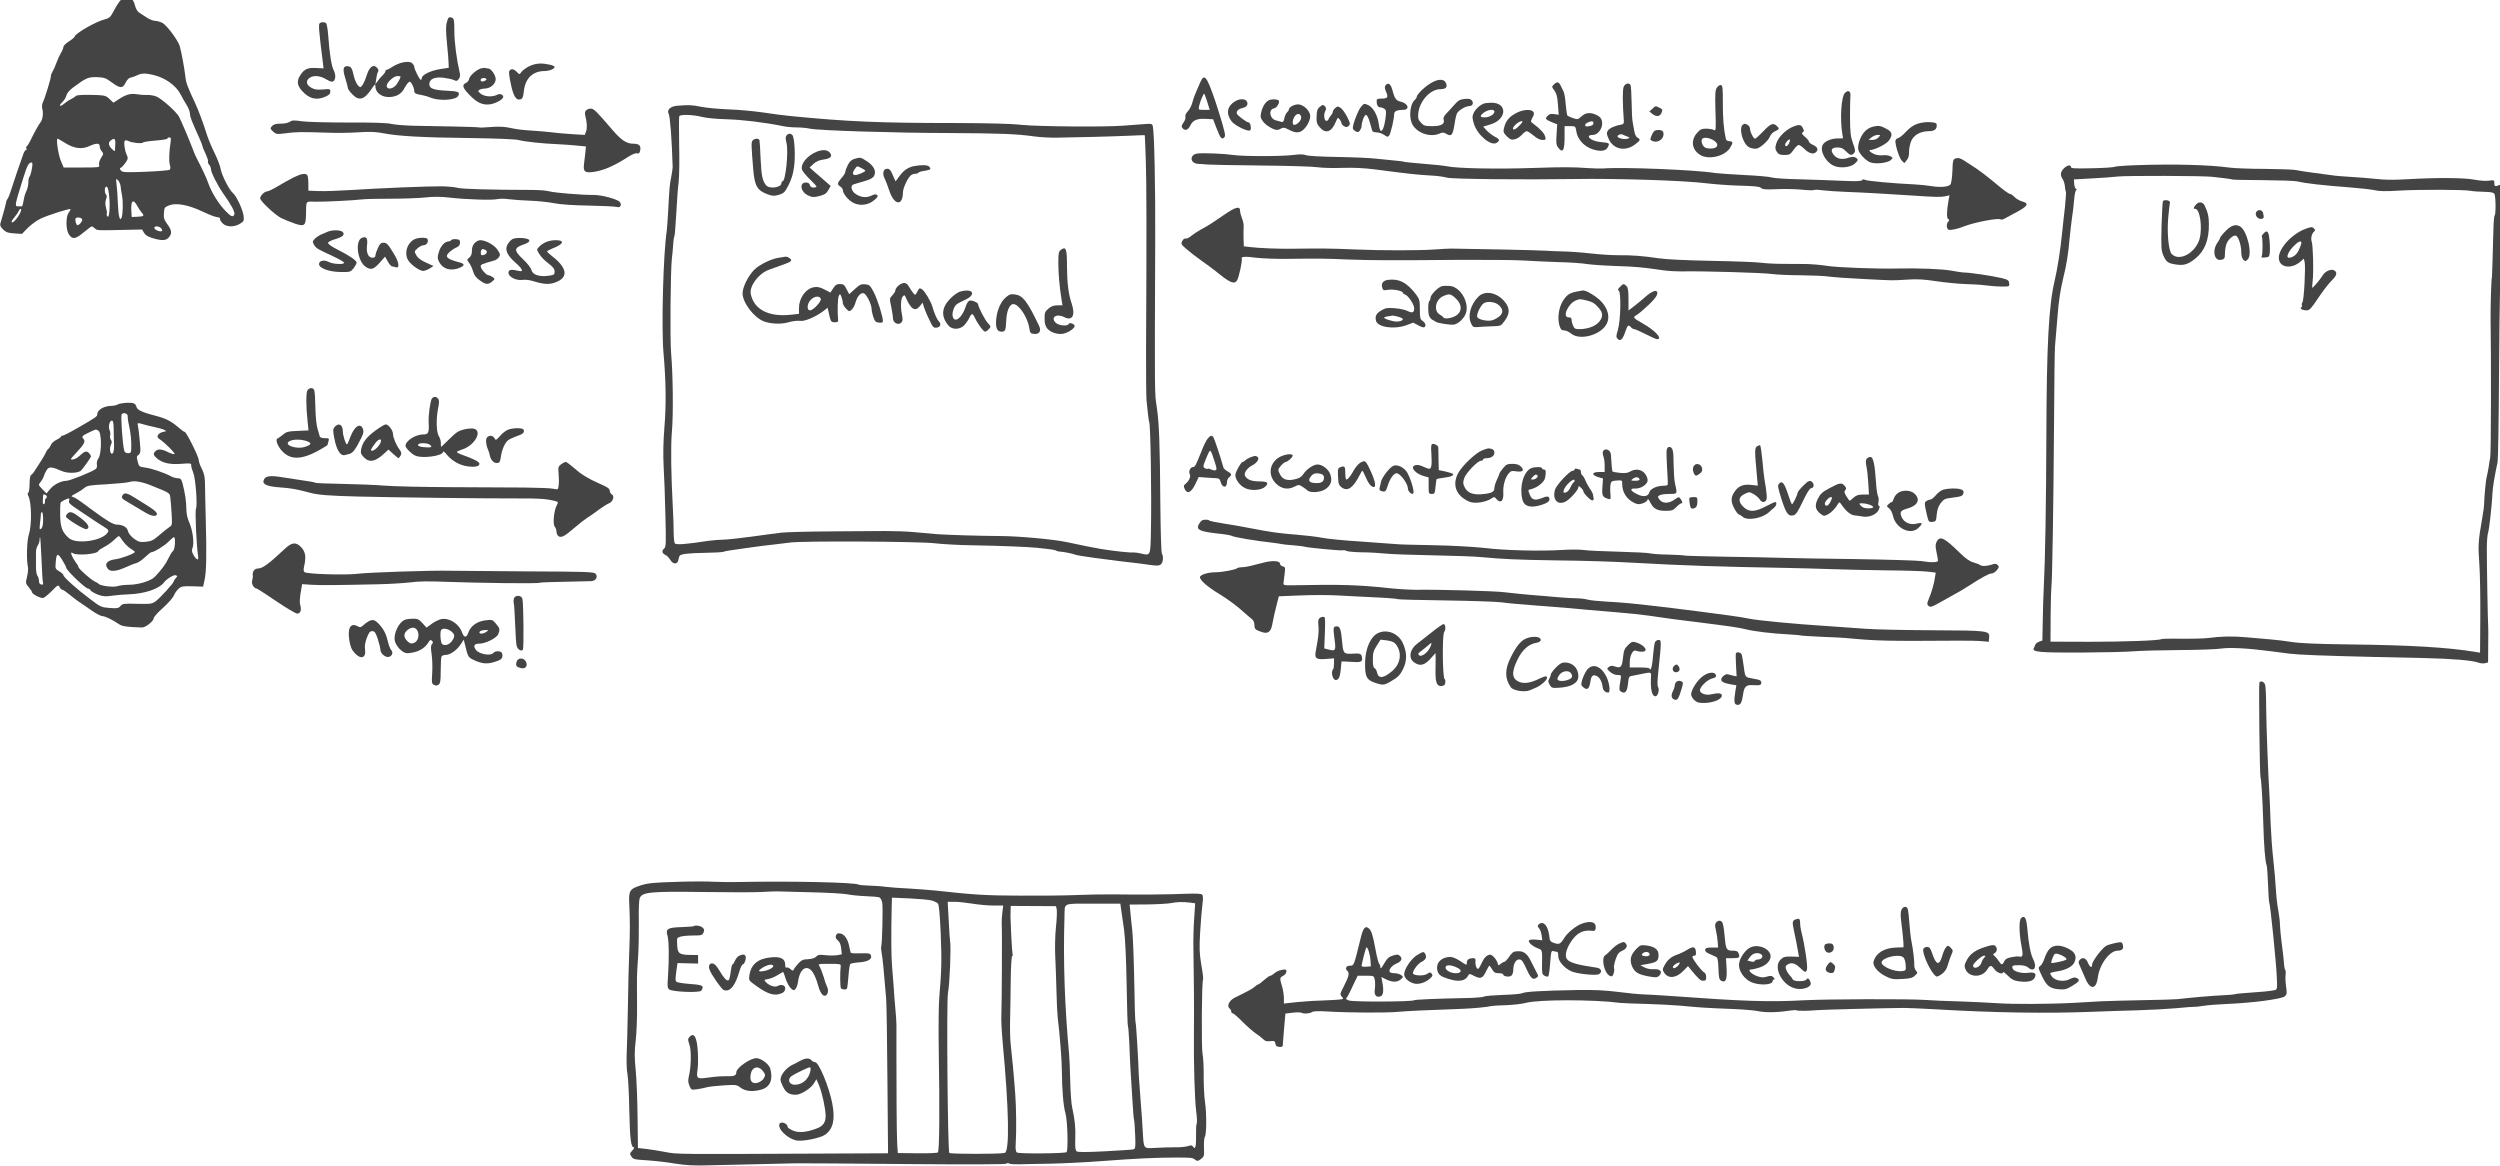 <?xml version="1.0" standalone="no"?>
<!DOCTYPE svg PUBLIC "-//W3C//DTD SVG 20010904//EN"
 "http://www.w3.org/TR/2001/REC-SVG-20010904/DTD/svg10.dtd">
<svg version="1.0" xmlns="http://www.w3.org/2000/svg"
 width="857.901pt" height="400pt" viewBox="0 0 857.901 400"
 preserveAspectRatio="xMidYMid meet">
<g transform="translate(-20.808,417.392) scale(0.043,-0.043)"
fill="#444444" stroke="none">
<path d="M1465 9719 c-21 -10 -44 -43 -82 -115 -18 -35 -29 -43 -67 -53 -67
-16 -236 -114 -236 -136 -1 -5 -21 -23 -45 -38 -25 -16 -45 -36 -45 -44 0 -9
-8 -30 -19 -47 -10 -17 -27 -53 -37 -81 -9 -27 -24 -59 -31 -70 -7 -11 -13
-26 -13 -35 1 -18 -47 -175 -64 -210 -8 -16 -9 -36 -4 -55 9 -33 2 -82 -14
-103 -14 -17 -53 -87 -79 -142 -12 -25 -26 -48 -32 -51 -5 -4 -6 -12 -3 -18 4
-6 3 -11 -2 -11 -5 0 -14 -12 -20 -27 -28 -78 -82 -235 -98 -288 -10 -33 -23
-67 -30 -75 -6 -8 -12 -22 -12 -30 -1 -13 -28 -112 -45 -166 -5 -15 1 -28 22
-49 25 -23 40 -28 90 -31 l60 -4 48 49 c27 27 73 60 103 74 66 30 229 81 236
75 2 -3 -4 -16 -14 -29 -24 -30 -23 -135 1 -172 28 -43 52 -40 117 14 33 27
62 49 66 49 4 0 15 -7 25 -16 19 -17 17 -17 230 -12 l147 3 15 -26 c11 -19 31
-32 70 -43 74 -22 106 -20 128 6 27 30 24 58 -12 106 -25 34 -30 49 -27 88 3
44 5 47 42 62 55 22 153 4 265 -49 75 -35 104 -45 134 -48 4 -1 7 -7 7 -14 0
-8 10 -23 23 -35 30 -28 90 -29 136 -1 31 19 33 23 29 62 -6 50 -57 160 -86
184 -30 25 -88 141 -97 190 -3 23 -25 80 -47 125 -23 46 -49 108 -59 138 -34
108 -71 206 -96 260 -62 132 -75 168 -79 210 -6 60 -33 207 -46 250 -15 47
-100 161 -136 183 -17 9 -43 17 -58 17 -15 0 -44 11 -63 23 -20 13 -48 31 -62
40 -18 11 -30 30 -38 61 -15 60 -48 78 -96 55z m242 -610 c96 -23 181 -84 218
-155 11 -22 32 -59 47 -83 16 -25 28 -57 28 -72 0 -25 14 -60 76 -197 13 -29
24 -57 24 -62 0 -6 11 -33 25 -61 13 -29 22 -56 19 -61 -3 -5 1 -17 9 -26 8
-9 14 -24 14 -32 -1 -26 51 -129 96 -194 67 -94 98 -152 91 -170 -10 -26 -27
-19 -75 32 -52 54 -111 151 -134 220 -14 40 -49 115 -92 197 -6 11 -19 40 -28
65 -31 82 -96 235 -113 266 -21 39 -135 141 -179 160 -18 8 -52 14 -75 13 -24
-1 -62 2 -85 6 -48 8 -85 -3 -146 -43 l-38 -25 -30 29 c-26 25 -39 29 -92 32
-106 4 -171 2 -177 -7 -3 -4 -21 -16 -40 -26 -19 -9 -45 -27 -57 -38 -13 -11
-26 -17 -30 -14 -3 4 5 17 19 30 14 13 29 37 32 53 5 19 25 42 59 67 99 73
116 80 186 78 57 -2 70 -7 117 -42 67 -49 87 -50 111 -1 12 24 26 38 41 40 12
2 35 10 50 18 33 17 66 18 129 3z m139 -531 c-13 -83 -15 -156 -7 -185 7 -22
6 -35 -2 -41 -7 -5 -93 -12 -193 -16 -163 -6 -182 -5 -195 10 -11 14 -11 18
-1 22 7 2 23 20 37 39 21 32 22 39 11 62 -17 33 -27 109 -15 116 5 3 17 2 26
-3 27 -15 111 -24 117 -13 3 5 49 12 101 16 52 4 95 11 95 16 0 5 7 9 15 9 12
0 15 -8 11 -32z m-844 -11 c70 -45 134 -54 193 -27 59 27 85 26 85 -2 0 -12 7
-29 16 -39 15 -17 15 -21 -6 -53 -13 -22 -19 -43 -15 -56 6 -19 2 -20 -138
-20 l-145 0 -22 52 c-21 49 -40 178 -27 178 4 0 30 -15 59 -33z m402 -14 c-1
-27 -3 -50 -3 -52 -1 -2 -10 4 -21 14 -30 27 -35 54 -13 70 31 24 39 17 37
-32z m-666 -195 c-5 -29 -14 -57 -19 -62 -5 -6 -9 -26 -9 -46 0 -21 -7 -51
-16 -69 -9 -17 -19 -52 -22 -77 -4 -24 -10 -45 -14 -44 -5 0 -17 0 -28 0 -31
0 -30 4 41 231 30 96 43 119 65 119 8 0 9 -14 2 -52z m708 -135 c1 -15 7 -51
12 -79 9 -47 7 -142 -3 -172 -13 -38 -26 5 -30 103 -2 61 -7 133 -11 160 -6
48 -5 49 12 33 9 -9 18 -30 20 -45z m-92 -68 c11 -93 2 -201 -14 -174 -5 7 -7
17 -4 21 3 4 0 25 -6 47 -7 27 -7 47 0 67 7 19 8 30 0 38 -11 11 -14 49 -3 60
12 12 21 -8 27 -59z m227 -94 c9 -18 25 -41 35 -52 22 -24 16 -30 -37 -32
l-44 -2 -3 49 c-5 84 15 100 49 37z m-934 -49 c-18 -41 -55 -84 -68 -80 -7 2
0 17 18 38 16 19 32 43 36 53 4 9 11 17 16 17 6 0 5 -11 -2 -28z m493 -58 c0
-17 -23 -44 -38 -44 -11 0 -22 46 -14 55 12 12 52 4 52 -11z m630 -69 c7 -9
10 -18 7 -21 -10 -11 -54 5 -61 21 -7 20 37 20 54 0z"/>
<path d="M4050 9529 c-9 -31 -8 -74 1 -168 7 -69 13 -142 13 -161 l1 -34 -70
-11 c-73 -11 -145 -46 -145 -71 0 -8 -4 -14 -8 -14 -10 0 -52 85 -52 104 0 7
-8 20 -17 29 -24 21 -103 7 -155 -28 -21 -14 -42 -25 -48 -25 -5 0 -10 -5 -10
-11 0 -7 -10 -21 -22 -33 -13 -12 -31 -32 -40 -46 l-18 -25 7 45 c3 25 10 50
15 56 10 13 -15 44 -36 44 -21 0 -43 -31 -58 -80 -7 -25 -21 -56 -30 -70 -18
-24 -18 -24 -37 -5 -11 11 -25 43 -32 70 -15 67 -22 79 -46 83 -40 6 -47 -21
-24 -94 12 -37 21 -73 21 -80 0 -7 15 -29 34 -48 54 -58 97 -46 155 41 27 40
31 43 31 22 0 -57 60 -96 132 -85 49 8 79 29 101 72 9 17 22 36 31 43 12 10
17 7 30 -18 9 -16 16 -39 16 -50 0 -13 8 -22 23 -25 12 -3 33 -7 47 -10 14 -2
43 -11 65 -20 71 -27 198 -18 216 16 16 30 1 37 -91 41 -105 5 -140 17 -140
52 0 40 39 59 109 52 33 -4 71 -12 85 -18 23 -11 28 -10 41 7 9 11 13 29 9 44
-26 113 -43 241 -44 331 0 88 -3 108 -16 113 -28 11 -33 7 -44 -35z m-370
-434 c0 -14 -28 -63 -45 -77 -29 -25 -65 -23 -65 3 0 28 56 79 86 79 13 0 24
-2 24 -5z"/>
<path d="M3034 9520 c-9 -9 -4 -71 24 -292 l8 -67 -57 3 c-68 4 -95 -7 -126
-53 -32 -47 -29 -83 8 -126 59 -67 117 -82 191 -49 28 12 38 23 38 40 0 21 -3
22 -58 17 -42 -4 -67 -1 -89 11 -43 22 -52 54 -23 78 31 26 86 23 137 -8 35
-20 47 -23 59 -14 18 16 18 53 0 88 -17 33 -33 135 -42 267 -4 55 -12 103 -18
107 -16 11 -40 10 -52 -2z"/>
<path d="M4701 9175 c-24 -13 -50 -33 -57 -44 -14 -20 -15 -20 -39 5 -24 24
-49 24 -58 0 -3 -7 3 -52 14 -101 20 -96 42 -132 77 -121 16 5 22 19 27 69 12
100 71 157 167 157 38 1 78 17 78 33 0 11 -66 27 -114 27 -34 -1 -65 -9 -95
-25z"/>
<path d="M4322 9161 c-35 -10 -90 -59 -94 -83 -2 -13 -13 -27 -25 -33 -35 -15
-28 -39 30 -98 58 -61 106 -82 166 -72 46 8 101 40 101 59 0 18 -27 28 -48 17
-39 -21 -103 -16 -133 9 -21 17 -22 21 -9 30 8 5 28 10 43 10 44 0 87 38 87
75 0 31 -37 85 -59 85 -5 0 -15 2 -23 4 -7 2 -23 1 -36 -3z m43 -91 c-3 -4
-14 -10 -25 -13 -22 -6 -29 18 -7 26 16 5 38 -3 32 -13z"/>
<path d="M10064 9053 c-9 -21 -25 -56 -34 -78 -10 -22 -24 -60 -30 -85 -6 -25
-23 -57 -37 -72 -16 -17 -23 -33 -19 -43 3 -10 -3 -29 -15 -46 -17 -24 -18
-33 -9 -44 21 -25 45 -17 63 20 21 43 53 57 126 53 l56 -3 26 -68 c14 -37 30
-72 36 -78 15 -15 33 -3 33 21 0 21 -33 135 -76 265 -68 201 -89 229 -120 158z
m55 -161 l19 -62 -45 0 c-45 0 -45 0 -40 29 8 39 36 105 42 100 2 -3 13 -33
24 -67z"/>
<path d="M11897 9040 c-50 -31 -106 -88 -107 -106 0 -6 -7 -18 -16 -25 -34
-28 -47 -123 -25 -181 30 -79 146 -123 226 -86 21 10 31 9 54 -5 38 -22 49 -9
63 80 5 37 14 76 20 86 13 24 68 57 96 57 28 0 39 25 21 46 -10 12 -25 15 -58
11 -38 -4 -51 -12 -83 -49 -21 -23 -49 -55 -64 -70 -17 -18 -24 -33 -19 -47
10 -34 -20 -51 -91 -51 -58 0 -68 3 -90 28 -22 23 -25 34 -22 73 10 99 95 193
175 194 48 0 63 18 43 55 -16 30 -67 26 -123 -10z"/>
<path d="M12886 9034 c-20 -20 -20 -19 5 -53 15 -21 22 -49 26 -109 l6 -81
-35 5 c-25 4 -39 1 -51 -11 -25 -25 -21 -31 28 -52 l46 -18 -5 -81 c-5 -72 -3
-85 15 -108 35 -44 49 -20 49 85 l0 89 44 0 c43 0 43 0 50 -42 12 -76 80 -138
166 -152 49 -7 73 1 87 30 14 29 13 30 -66 38 -76 8 -123 56 -54 56 36 0 73
46 73 91 0 40 -18 60 -67 77 -40 13 -71 6 -103 -24 -23 -21 -28 -22 -62 -10
-21 7 -41 16 -45 20 -4 4 -10 44 -14 90 -3 45 -11 91 -17 102 -5 10 -15 31
-23 47 -14 31 -30 34 -53 11z m314 -309 c0 -16 -10 -22 -44 -27 -28 -4 -30 17
-4 30 33 15 48 14 48 -3z"/>
<path d="M11542 9027 c-9 -11 -9 -23 3 -51 20 -46 14 -56 -36 -56 -32 0 -39
-4 -39 -19 0 -32 11 -51 29 -51 10 0 25 -6 34 -12 14 -11 15 -22 7 -82 -15
-103 -43 -126 -52 -44 -8 70 -44 136 -83 155 -34 16 -35 16 -59 -12 -23 -26
-66 -138 -66 -170 0 -8 10 -20 22 -26 18 -10 24 -8 35 7 7 10 13 25 13 33 0
35 22 91 35 91 8 0 20 -23 30 -57 9 -32 18 -64 20 -70 2 -7 18 -13 36 -13 17
0 43 -9 59 -20 24 -17 29 -18 40 -5 12 14 40 134 40 171 0 23 23 34 71 34 59
0 40 54 -24 67 -31 6 -45 27 -62 93 -12 47 -33 61 -53 37z"/>
<path d="M13442 9015 c-10 -22 -10 -127 1 -275 1 -17 -4 -25 -18 -27 -50 -8
-96 -28 -109 -48 -12 -19 -12 -27 6 -67 35 -81 130 -103 206 -47 47 34 51 44
23 58 -11 6 -21 27 -25 53 -4 24 -10 57 -13 73 -4 17 -7 87 -8 156 -1 69 -5
131 -9 138 -12 20 -42 12 -54 -14z m24 -396 c26 -10 27 -12 10 -18 -25 -10
-78 1 -83 16 -4 11 25 23 38 17 3 -2 19 -9 35 -15z"/>
<path d="M14186 9008 c-14 -20 -16 -46 -12 -186 5 -156 4 -162 -14 -152 -10 5
-38 10 -61 10 -35 0 -47 -6 -70 -32 -55 -60 -44 -137 24 -178 66 -40 190 -12
235 53 28 43 28 57 -3 57 -17 0 -26 7 -29 23 -16 71 -24 168 -23 287 0 115 -2
135 -15 138 -9 2 -23 -7 -32 -20z m-21 -425 c38 -27 29 -57 -17 -61 -20 -2
-46 1 -56 7 -25 13 -38 61 -20 73 18 12 63 2 93 -19z"/>
<path d="M15207 8965 c-28 -27 -40 -199 -22 -316 l7 -46 -46 -1 c-51 -1 -100
-23 -116 -51 -25 -47 21 -135 86 -166 50 -24 137 -15 170 16 29 27 30 35 5 49
-14 7 -30 6 -58 -3 -50 -17 -91 -8 -116 25 -28 37 -17 58 31 58 29 0 45 -7 67
-30 33 -34 47 -37 66 -14 11 13 10 26 -10 79 -19 54 -22 84 -23 202 0 76 1
154 3 173 5 39 -17 52 -44 25z"/>
<path d="M10340 8898 c-63 -38 -74 -97 -28 -159 25 -34 134 -87 149 -72 12 12
2 63 -13 63 -15 0 -87 53 -93 69 -8 19 11 39 46 46 34 8 47 30 32 54 -14 21
-58 21 -93 -1z"/>
<path d="M10621 8911 c-32 -8 -60 -48 -72 -100 -8 -36 -6 -45 13 -72 23 -32
85 -69 113 -69 8 0 24 5 34 12 15 9 27 7 60 -10 49 -26 79 -28 108 -7 32 23
63 78 63 115 0 38 -44 85 -87 93 -30 6 -83 -19 -83 -39 0 -6 -7 -17 -15 -24
-8 -7 -17 -27 -21 -46 -5 -26 -11 -33 -23 -30 -9 3 -28 8 -44 12 -51 12 -63
89 -15 96 22 3 49 51 36 63 -9 9 -42 12 -67 6z m247 -139 c4 -23 -31 -61 -55
-62 -18 0 -16 41 3 68 19 28 48 25 52 -6z"/>
<path d="M12328 8881 c-31 -10 -71 -46 -84 -77 -12 -27 -11 -40 2 -84 27 -90
136 -182 182 -153 27 16 24 30 -10 46 -18 9 -48 31 -66 49 l-32 34 59 18 c133
40 137 176 4 173 -23 -1 -48 -3 -55 -6z m82 -65 c0 -22 -40 -46 -77 -46 -37 0
-41 10 -15 32 33 30 92 38 92 14z"/>
<path d="M5888 8863 c-54 -5 -84 -33 -68 -64 12 -21 26 -216 32 -424 0 -11 -5
-47 -11 -79 -13 -62 -14 -75 -25 -276 -4 -69 -9 -139 -11 -155 -28 -181 -44
-775 -26 -976 20 -224 22 -417 7 -594 -9 -118 -11 -213 -6 -310 5 -77 11 -253
14 -391 6 -218 5 -253 -9 -264 -22 -18 -19 -39 8 -51 12 -5 30 -24 40 -40 21
-38 60 -38 65 1 2 14 7 28 11 33 13 13 73 20 207 22 72 1 135 5 141 8 5 3 43
11 84 16 41 6 108 15 149 21 41 6 113 15 160 20 47 5 110 13 140 17 96 14
1032 9 1155 -6 61 -7 198 -15 305 -16 223 -4 444 -13 510 -20 116 -12 145 -17
154 -23 6 -4 18 -7 26 -7 27 -1 105 -16 125 -25 11 -4 79 -16 150 -25 72 -9
162 -21 200 -26 39 -5 93 -11 120 -14 28 -3 83 -10 122 -16 57 -8 76 -8 90 3
19 14 24 63 9 87 -5 8 -10 179 -12 380 -3 496 -10 667 -29 791 -17 110 -17 84
-12 1320 2 427 -7 861 -19 918 -5 23 -7 23 -87 17 -45 -3 -111 -8 -147 -11
-146 -12 -678 -7 -810 6 -90 10 -269 14 -540 15 -595 0 -851 11 -1300 55 -47
4 -148 17 -225 29 -77 11 -203 23 -280 25 -77 3 -175 12 -218 21 -77 15 -92
15 -189 8z m197 -89 c35 -9 117 -17 197 -19 122 -3 311 -26 451 -55 27 -6 75
-10 107 -10 33 0 81 -4 107 -10 71 -15 672 -34 1113 -35 402 -2 539 -7 679
-27 45 -6 124 -11 175 -10 149 2 462 10 589 16 64 3 117 5 117 3 1 -1 4 -92 8
-202 6 -179 7 -509 2 -1550 0 -176 1 -340 4 -365 3 -25 8 -72 11 -104 3 -33 8
-63 10 -67 11 -17 20 -584 14 -867 -4 -205 -2 -201 -81 -182 -23 5 -50 9 -58
8 -22 -4 -164 12 -255 27 -82 14 -125 23 -280 56 -106 22 -386 48 -535 48
-165 1 -418 9 -500 15 -41 4 -122 11 -180 16 -58 6 -163 9 -235 9 -71 -1 -272
-2 -445 -3 -173 -1 -344 -6 -380 -10 -36 -4 -144 -19 -240 -32 -96 -13 -197
-24 -225 -24 -27 0 -79 -4 -115 -9 -181 -28 -262 -34 -271 -20 -5 8 -9 50 -9
94 0 44 -3 125 -6 180 -15 282 -18 499 -8 615 12 137 9 453 -6 625 -10 111 -5
667 6 760 4 28 8 76 10 108 2 31 6 62 10 68 3 6 10 88 15 182 5 95 13 208 19
252 5 44 7 178 4 298 -2 120 -2 222 1 227 9 15 114 12 180 -6z"/>
<path d="M6761 8626 c-9 -11 -9 -25 -1 -58 18 -65 -6 -308 -31 -308 -5 0 -9
-7 -9 -15 0 -35 -95 -49 -122 -17 -29 35 -38 76 -44 210 -3 75 -7 143 -9 150
-6 17 -40 15 -55 -3 -12 -14 -11 -35 6 -240 11 -123 32 -159 114 -189 39 -14
51 -15 89 -4 40 12 48 19 78 78 23 45 37 90 44 145 12 86 4 232 -13 253 -14
16 -33 15 -47 -2z"/>
<path d="M7004 8497 c-76 -30 -132 -96 -120 -143 4 -13 31 -47 61 -76 30 -29
55 -56 55 -60 0 -4 -11 -8 -24 -8 -15 0 -26 7 -29 20 -3 14 -14 20 -31 20 -56
0 -44 -74 17 -103 33 -15 44 -16 89 -5 42 11 56 19 72 47 l19 34 -39 34 c-21
18 -59 51 -84 73 l-45 40 31 29 c22 20 46 30 82 35 56 7 73 28 46 57 -19 21
-54 23 -100 6z"/>
<path d="M7303 8439 c-24 -7 -39 -21 -53 -49 -11 -22 -20 -46 -20 -54 0 -9
-13 -31 -30 -49 -35 -41 -37 -52 -10 -69 11 -7 20 -20 20 -28 0 -29 48 -86 88
-104 54 -25 117 -15 163 24 26 21 31 31 23 40 -9 9 -20 8 -47 -5 -41 -19 -86
-14 -129 17 -29 20 -39 65 -15 72 6 3 44 14 83 25 53 15 74 27 84 45 19 36 -2
79 -58 116 -49 32 -51 33 -99 19z m57 -74 c17 -9 30 -18 30 -20 0 -9 -59 -35
-80 -35 -24 0 -26 17 -4 48 18 26 17 26 54 7z"/>
<path d="M7778 8381 c-49 -10 -82 -33 -118 -82 l-29 -40 -22 50 c-17 41 -26
51 -45 51 -31 0 -41 -38 -20 -78 8 -16 25 -60 37 -97 39 -118 108 -126 109
-12 0 29 31 100 58 130 8 9 25 17 38 17 13 0 25 4 28 9 3 5 26 12 51 15 47 8
53 14 33 34 -13 13 -61 14 -120 3z"/>
<path d="M8952 7714 c-20 -14 -22 -24 -22 -107 0 -86 10 -196 26 -294 l7 -43
-41 0 c-29 0 -49 -7 -71 -26 -27 -23 -31 -32 -31 -79 0 -37 6 -60 20 -78 25
-32 81 -51 126 -44 40 7 94 42 94 62 0 17 -43 32 -48 16 -7 -20 -80 -13 -103
10 -44 44 7 77 70 44 63 -32 89 17 57 110 -25 74 -36 162 -37 293 0 143 -7
164 -47 136z"/>
<path d="M6700 7650 c-62 -9 -155 -55 -196 -95 -49 -49 -94 -140 -94 -189 0
-75 91 -194 170 -224 56 -21 139 -24 197 -7 32 10 73 14 92 11 36 -6 125 32
188 80 l32 25 6 -28 c18 -85 20 -88 50 -88 26 0 30 3 27 25 -6 66 -3 170 6
186 10 18 11 17 21 -9 6 -16 11 -37 11 -48 0 -11 12 -31 26 -45 24 -25 26 -25
45 -8 10 9 24 33 29 53 15 53 42 85 67 77 23 -7 63 -89 63 -128 0 -13 7 -41
14 -63 12 -34 19 -40 45 -43 23 -2 31 1 31 13 0 36 -44 174 -73 230 -29 55
-35 60 -69 63 -32 3 -44 -3 -82 -38 l-45 -41 -21 40 c-17 35 -25 41 -53 41
-25 0 -37 -7 -54 -34 l-22 -34 -48 25 c-36 18 -57 23 -83 18 -67 -12 -120 -87
-120 -168 l0 -45 -66 -7 c-174 -19 -292 41 -318 163 -15 64 61 166 144 196 19
7 64 23 100 36 81 28 91 37 66 56 -11 8 -25 13 -30 13 -6 -1 -31 -5 -56 -9z
m334 -327 c8 -20 -59 -93 -86 -93 -28 0 -24 55 7 85 28 29 70 33 79 8z"/>
<path d="M7656 7429 c-14 -11 -26 -28 -26 -37 0 -9 -11 -27 -24 -41 -24 -26
-24 -27 -10 -91 7 -36 14 -77 14 -93 0 -36 42 -59 66 -35 13 13 14 24 5 69
-12 63 -8 127 10 143 7 7 13 7 16 1 45 -107 79 -130 119 -80 l21 27 7 -26 c4
-15 22 -61 42 -102 32 -69 37 -75 62 -72 31 3 40 29 18 51 -14 13 -36 63 -53
122 -14 43 -59 119 -80 132 -20 14 -23 12 -38 -17 -16 -31 -17 -31 -33 -12 -9
12 -25 34 -34 51 -20 36 -45 39 -82 10z"/>
<path d="M8144 7379 c-17 -5 -52 -30 -77 -56 -69 -70 -75 -141 -15 -213 31
-38 96 -35 131 5 14 17 31 42 38 58 6 15 16 27 21 27 5 0 14 -12 21 -27 20
-46 69 -113 82 -113 6 0 20 9 30 20 18 20 18 21 -7 48 -24 25 -78 130 -78 150
0 13 -45 34 -66 30 -13 -2 -25 -20 -35 -53 -29 -87 -88 -130 -102 -74 -7 28 9
78 30 96 10 8 42 25 71 38 93 44 58 94 -44 64z"/>
<path d="M8512 7335 c-41 -34 -72 -105 -78 -177 -6 -67 7 -98 41 -98 32 0 35
8 39 87 3 79 27 133 57 133 45 0 116 -109 128 -195 5 -36 9 -40 38 -43 42 -4
59 24 39 65 -93 195 -129 241 -191 250 -34 4 -46 1 -73 -22z"/>
<path d="M11014 8852 c-16 -13 -22 -30 -23 -73 -2 -48 2 -61 24 -87 47 -56 95
-41 129 42 16 37 17 38 31 20 8 -10 15 -24 15 -31 0 -7 10 -17 21 -24 17 -9
25 -8 37 4 13 14 12 21 -13 71 -16 31 -39 63 -52 72 -23 14 -26 14 -44 -2 -10
-9 -19 -23 -19 -30 0 -7 -6 -19 -13 -26 -7 -7 -16 -21 -20 -31 -4 -10 -13 -17
-20 -15 -16 6 -21 52 -7 78 9 16 8 25 -1 36 -15 18 -19 17 -45 -4z"/>
<path d="M13670 8838 l-23 -21 23 -19 c29 -23 57 -23 70 1 15 29 13 37 -15 49
-32 15 -27 16 -55 -10z"/>
<path d="M5160 8825 c-8 -9 -10 -25 -5 -42 14 -57 16 -99 6 -125 l-10 -28 -98
6 c-54 3 -129 10 -168 15 -38 4 -106 11 -150 13 -91 6 -117 9 -195 25 -35 7
-86 9 -140 4 -47 -4 -89 -5 -95 -3 -5 2 -91 5 -190 7 -99 2 -243 5 -320 6 -77
2 -161 8 -188 15 -32 8 -142 12 -345 11 -164 0 -330 4 -370 10 -62 9 -77 9
-95 -4 -12 -9 -43 -15 -73 -15 -38 0 -55 -5 -69 -19 -16 -19 -16 -21 8 -44 25
-22 29 -23 99 -14 79 11 123 12 328 5 74 -3 189 -2 255 3 93 6 138 4 200 -8
118 -23 319 -34 698 -38 203 -3 355 -9 380 -16 49 -13 200 -29 312 -33 44 -2
113 -7 153 -11 l72 -7 -5 -52 c-3 -28 -8 -69 -11 -92 -7 -60 10 -71 91 -57 70
12 159 51 252 112 38 25 69 38 81 34 15 -4 21 2 25 24 7 38 -8 53 -56 53 -54
0 -96 28 -169 114 -129 150 -145 166 -171 166 -13 0 -30 -7 -37 -15z"/>
<path d="M12595 8810 c-65 -31 -96 -67 -109 -128 -7 -27 -3 -36 23 -63 27 -26
36 -30 63 -24 18 4 43 20 57 36 14 16 32 29 39 29 8 0 32 -16 55 -35 26 -23
51 -35 70 -35 27 0 29 2 22 27 -6 26 -40 62 -94 102 -23 17 -23 18 -7 50 14
25 15 36 5 47 -16 20 -77 17 -124 -6z m13 -107 c-27 -27 -41 -34 -48 -27 -13
13 42 64 68 64 12 0 6 -11 -20 -37z"/>
<path d="M15786 8719 c-32 -11 -62 -32 -90 -62 -22 -25 -51 -48 -63 -52 -13
-3 -23 -14 -23 -24 0 -39 32 -137 51 -156 l20 -20 20 24 c13 15 19 37 18 65
-1 22 7 61 16 85 21 50 73 80 141 81 45 0 64 14 64 46 0 19 -6 22 -52 26 -32
2 -72 -3 -102 -13z"/>
<path d="M14392 8711 c-24 -15 -15 -93 17 -145 21 -33 45 -46 88 -46 28 0 97
60 113 99 6 16 25 35 41 41 34 15 36 21 10 44 -27 25 -49 15 -109 -49 -29 -30
-57 -55 -62 -55 -13 0 -40 54 -40 79 0 11 -9 25 -19 31 -23 12 -22 12 -39 1z"/>
<path d="M14783 8691 c-55 -26 -110 -83 -124 -131 -10 -33 -9 -43 5 -65 13
-20 24 -25 61 -25 40 0 46 4 72 40 15 22 34 40 41 40 8 0 27 -14 44 -30 37
-38 74 -48 95 -27 21 21 11 42 -26 58 -17 8 -31 19 -31 26 0 6 -14 23 -32 38
-24 21 -28 29 -18 35 11 7 12 14 2 34 -14 31 -33 32 -89 7z m-23 -130 c-12
-23 -30 -28 -30 -9 0 16 34 52 38 39 2 -5 -2 -19 -8 -30z"/>
<path d="M15431 8696 c-29 -8 -53 -23 -71 -45 -33 -39 -55 -109 -45 -142 9
-30 52 -77 88 -95 38 -20 144 -10 171 16 18 18 18 18 -4 30 -12 7 -39 10 -59
8 -20 -3 -50 1 -68 8 -33 14 -52 34 -32 34 35 0 129 48 148 76 30 43 26 66
-12 88 -53 30 -70 33 -116 22z m44 -86 c-11 -12 -30 -20 -49 -20 l-31 1 24 19
c13 11 35 20 49 20 24 0 25 0 7 -20z"/>
<path d="M13682 8657 c-6 -7 -16 -25 -21 -40 -10 -25 -8 -29 14 -37 48 -18 99
29 81 75 -7 18 -59 20 -74 2z"/>
<path d="M10043 8482 c-69 -7 -65 -81 5 -83 20 -1 51 -3 67 -5 17 -2 208 -6
425 -8 217 -2 424 -8 460 -14 36 -5 124 -8 195 -5 88 3 172 -1 260 -12 293
-38 316 -41 463 -50 40 -2 92 -10 115 -16 40 -12 618 -17 1017 -11 329 6 879
-12 1053 -34 65 -8 186 -17 269 -19 116 -3 154 -7 166 -18 12 -12 36 -14 126
-10 61 3 150 1 199 -4 48 -5 92 -6 97 -3 6 4 36 3 68 -2 31 -4 120 -10 197
-13 119 -4 346 -17 540 -30 159 -11 209 -12 241 -5 l36 8 -7 -36 c-16 -89 -17
-145 -4 -153 11 -6 11 -11 1 -21 -17 -17 -15 -57 4 -65 14 -5 73 7 119 26 79
32 273 70 294 57 6 -4 20 -1 32 6 12 7 56 31 98 53 89 47 100 69 43 84 -21 6
-49 22 -62 36 -13 14 -30 25 -38 25 -7 0 -53 33 -100 73 -77 65 -151 121 -201
152 -9 6 -35 23 -59 38 -34 22 -49 26 -69 20 -23 -8 -25 -13 -28 -102 -2 -51
-9 -98 -15 -106 -16 -20 -78 -25 -150 -14 -36 6 -96 12 -135 14 -161 7 -380
27 -396 36 -12 6 -20 5 -25 -2 -5 -9 -50 -10 -163 -5 -86 4 -240 9 -343 12
-103 2 -199 9 -213 14 -15 6 -115 15 -223 20 -108 6 -213 13 -232 16 -147 25
-736 49 -895 36 -16 -1 -68 0 -115 3 -125 9 -204 9 -415 2 -312 -11 -631 -5
-715 13 -25 5 -110 14 -190 20 -79 7 -147 13 -151 15 -3 3 -35 7 -70 10 -35 3
-102 10 -149 15 -47 6 -186 12 -310 14 -133 2 -236 8 -253 14 -19 8 -50 9
-100 2 -94 -12 -405 -12 -482 0 -66 10 -232 17 -282 12z"/>
<path d="M17544 8389 c-93 -3 -176 -9 -183 -13 -7 -5 -89 -10 -182 -12 -148
-3 -169 -2 -169 12 0 21 -38 9 -62 -20 -22 -26 -23 -50 -2 -80 8 -13 16 -40
17 -59 2 -20 5 -38 8 -41 2 -3 -1 -58 -8 -123 -8 -65 -18 -160 -23 -211 -14
-137 -37 -281 -59 -375 -47 -198 -64 -516 -66 -1217 -2 -578 -9 -997 -21
-1235 -3 -60 -7 -180 -8 -265 l-3 -155 -26 -9 c-14 -5 -28 -16 -31 -25 -3 -9
-9 -22 -12 -28 -13 -30 50 -35 371 -34 176 1 367 5 425 10 58 5 224 9 370 10
146 1 295 6 331 12 67 10 209 3 392 -21 42 -5 112 -14 155 -20 76 -9 260 -16
672 -26 118 -2 303 -6 410 -9 214 -5 380 -19 422 -36 15 -6 39 -8 53 -5 l25 6
1 138 c1 75 1 140 0 145 -3 16 -12 535 -11 627 0 52 4 109 10 125 10 32 31
226 35 315 2 48 16 134 41 250 4 19 9 312 11 650 2 338 6 656 8 705 2 50 6
151 9 225 8 192 16 315 26 390 4 36 8 72 9 80 4 142 4 152 -10 161 -8 5 -21 6
-29 3 -44 -18 -50 -17 -50 10 0 26 -1 27 -43 21 -25 -4 -74 0 -117 8 -82 16
-304 17 -545 3 -94 -6 -173 -5 -240 3 -55 6 -145 13 -200 16 -55 3 -129 9
-165 15 -36 5 -103 14 -150 20 -47 6 -101 15 -120 19 -19 5 -132 9 -250 10
-118 0 -249 5 -290 11 -151 21 -441 29 -726 19z m591 -93 c28 -3 75 -9 105
-12 30 -4 58 -8 61 -10 4 -2 113 -4 243 -5 130 -1 253 -5 274 -10 66 -16 199
-31 422 -48 80 -6 167 -16 194 -22 36 -9 93 -10 200 -3 171 9 513 8 566 -2 19
-4 68 -7 108 -8 53 -1 75 -5 82 -16 12 -18 13 -167 2 -174 -4 -2 -9 -62 -10
-133 -4 -153 -10 -358 -11 -358 -5 0 -12 -226 -11 -330 5 -316 4 -1083 -3
-1109 -3 -16 -9 -50 -12 -75 -4 -25 -11 -59 -15 -76 -8 -26 -21 -165 -22 -230
0 -11 -7 -58 -15 -105 -31 -177 -34 -214 -23 -360 6 -80 9 -273 8 -428 l-2
-284 -35 6 c-227 37 -516 54 -1006 60 -260 3 -398 9 -465 20 -52 8 -126 17
-165 20 -38 3 -126 11 -195 17 -109 10 -203 8 -304 -6 -37 -5 -166 -7 -279 -5
-48 0 -91 -1 -95 -4 -18 -11 -293 -21 -576 -21 l-308 1 1 209 c1 116 4 219 6
230 7 33 17 676 21 1295 2 322 5 603 8 625 4 50 15 171 21 250 8 108 24 209
44 290 26 105 40 187 51 315 6 58 14 132 19 165 6 33 13 97 17 143 4 48 11 82
18 82 6 0 5 4 -2 9 -8 4 -14 24 -15 42 l-2 34 145 8 c80 4 172 11 205 15 69 8
675 6 750 -2z"/>
<path d="M17745 8101 c-3 -6 -8 -96 -11 -199 -4 -172 -3 -193 15 -235 23 -53
39 -63 107 -72 57 -8 91 3 146 47 75 59 111 147 110 275 0 61 -8 95 -34 150
-15 30 -49 33 -70 6 -21 -25 -22 -33 -5 -33 38 0 59 -153 34 -241 -33 -113
-164 -183 -223 -118 -24 27 -38 174 -26 295 5 55 11 106 13 114 5 18 -45 27
-56 11z"/>
<path d="M18492 8018 c-17 -22 4 -58 33 -58 26 0 29 9 19 48 -7 24 -35 30 -52
10z"/>
<path d="M18279 7892 c-28 -18 -79 -75 -79 -87 0 -4 -8 -19 -19 -33 -46 -67
-26 -153 32 -138 24 6 27 11 27 52 0 24 6 60 14 79 15 36 59 71 76 60 19 -12
40 -77 40 -126 0 -30 6 -53 16 -64 15 -15 18 -15 35 1 42 38 -4 233 -61 264
-27 15 -52 12 -81 -8z"/>
<path d="M18890 7883 c-109 -37 -220 -154 -220 -233 0 -80 102 -96 177 -27
l22 20 7 -27 c9 -38 -5 -308 -18 -323 -5 -7 -7 -17 -4 -22 4 -5 1 -13 -5 -17
-16 -9 9 -24 43 -24 23 0 36 14 92 98 35 53 83 115 105 137 45 43 51 69 21 85
-25 13 -74 -10 -92 -44 -13 -23 -74 -96 -81 -96 -2 0 0 25 3 56 9 77 3 284 -8
314 -9 26 2 68 23 82 6 5 5 12 -5 22 -13 13 -21 13 -60 -1z m-40 -115 c0 -7
-9 -32 -20 -56 -17 -38 -48 -62 -81 -62 -22 0 -6 44 32 85 41 44 69 57 69 33z"/>
<path d="M18547 7842 c-10 -10 -15 -21 -13 -23 8 -8 8 -133 1 -152 -7 -16 -3
-18 26 -15 32 3 34 6 37 43 2 22 1 68 -3 103 -7 66 -19 76 -48 44z"/>
<path d="M2825 8290 c-33 -17 -89 -48 -125 -70 -36 -22 -73 -40 -82 -40 -22 0
-58 -35 -58 -56 0 -21 115 -129 165 -156 22 -11 70 -31 107 -44 82 -28 92 -21
94 70 2 116 -6 105 77 103 76 -1 300 10 377 19 25 3 129 5 230 5 102 0 223 5
270 10 60 7 117 7 190 -1 138 -16 345 -22 384 -12 17 4 58 4 91 -1 33 -4 110
-10 170 -12 61 -2 146 -11 191 -20 52 -10 152 -17 280 -19 109 -2 209 -7 221
-11 27 -9 42 17 23 40 -19 23 -144 56 -208 56 -90 -1 -313 17 -355 29 -21 6
-82 11 -135 11 -345 1 -562 7 -597 17 -22 6 -78 11 -125 12 -109 1 -504 -15
-730 -30 -96 -6 -211 -10 -255 -8 l-80 3 0 55 c0 30 -4 61 -8 68 -13 19 -47
14 -112 -18z"/>
<path d="M10252 7992 c-109 -75 -128 -87 -183 -116 -25 -14 -60 -37 -78 -51
-17 -15 -37 -25 -45 -22 -8 3 -19 -5 -27 -19 -12 -24 -10 -27 36 -67 27 -23
78 -63 114 -88 36 -25 104 -75 149 -112 89 -71 121 -81 140 -44 15 28 42 159
36 169 -11 17 29 20 113 8 49 -6 160 -10 248 -9 256 3 301 3 480 -5 194 -7
342 -8 895 -3 217 1 447 -1 510 -5 63 -4 189 -10 280 -13 91 -2 192 -9 225
-15 33 -5 137 -13 230 -16 161 -5 216 -10 380 -34 39 -6 111 -10 160 -9 174 3
643 -11 711 -21 38 -5 141 -10 229 -10 88 -1 192 -5 230 -11 39 -5 162 -14
275 -19 252 -13 215 -12 340 -5 81 6 136 3 240 -13 74 -11 176 -20 225 -22 50
-1 122 -5 160 -10 39 -5 98 -10 133 -10 63 0 63 0 60 27 -3 23 -10 28 -58 40
-81 19 -261 46 -305 45 -11 0 -56 7 -99 15 -71 13 -262 21 -431 17 -157 -4
-479 8 -560 21 -49 8 -126 14 -170 15 -44 0 -127 0 -185 1 -58 0 -135 4 -172
9 -36 5 -212 12 -390 15 -200 4 -361 11 -423 20 -133 20 -222 26 -330 25 -49
0 -146 6 -215 14 -69 8 -165 15 -215 16 -49 1 -115 4 -145 6 -46 4 -624 16
-755 17 -22 0 -80 -3 -130 -7 -126 -9 -427 -9 -635 0 -178 8 -285 9 -490 6
-118 -2 -282 4 -357 14 l-43 5 -2 62 c-1 34 -1 76 1 94 1 18 -5 48 -14 69 -8
20 -15 47 -15 60 0 39 -37 29 -128 -34z"/>
<path d="M3100 7858 c-14 -6 -39 -17 -56 -24 -16 -7 -39 -23 -49 -34 -18 -19
-18 -24 -5 -47 17 -28 27 -34 153 -92 48 -22 87 -45 87 -51 0 -16 -88 -12
-122 6 -38 20 -78 11 -78 -17 0 -32 79 -62 173 -63 74 -1 78 0 102 29 13 17
24 37 25 45 0 18 -54 55 -158 108 -44 22 -71 42 -70 51 2 8 26 20 53 28 63 18
83 36 65 57 -14 18 -82 20 -120 4z"/>
<path d="M3373 7809 c-58 -22 -37 -188 30 -232 41 -27 62 -21 110 32 l44 50
22 -40 c12 -21 28 -39 36 -39 7 0 20 -3 28 -6 30 -11 26 36 -8 94 -53 90 -64
102 -91 102 -20 0 -29 -9 -44 -42 -11 -24 -20 -51 -20 -60 0 -12 -8 -18 -23
-18 -34 0 -51 38 -44 99 7 56 -5 74 -40 60z"/>
<path d="M3791 7797 c-62 -32 -85 -120 -45 -174 30 -40 95 -83 121 -78 11 2
33 11 49 21 l27 18 -59 27 c-40 18 -65 36 -77 58 -18 31 -18 31 9 56 15 14 37
25 50 25 23 0 41 30 29 50 -9 14 -75 12 -104 -3z"/>
<path d="M4574 7799 c-11 -6 -28 -24 -38 -40 -26 -43 -7 -88 60 -147 60 -53
70 -78 27 -67 -58 14 -78 11 -81 -11 -5 -34 58 -68 110 -61 26 4 63 -1 102
-14 79 -24 126 -24 181 2 86 41 69 114 -47 203 -21 16 -38 32 -38 36 0 4 20
15 45 25 86 32 99 65 25 65 -54 0 -102 -19 -134 -53 -20 -20 -20 -21 1 -56 11
-20 43 -54 72 -75 39 -30 51 -45 51 -66 0 -25 -4 -28 -50 -34 -73 -10 -127 9
-135 46 -4 16 -31 52 -66 85 -75 71 -75 90 -1 117 38 13 52 23 50 35 -4 19
-100 26 -134 10z"/>
<path d="M4085 7791 c-3 -6 -14 -11 -23 -11 -29 -1 -62 -37 -76 -85 -12 -40
-12 -49 1 -76 31 -62 100 -80 173 -46 37 18 30 31 -21 43 -58 15 -89 31 -89
48 0 16 37 50 75 67 22 10 30 21 30 39 0 21 -5 26 -32 28 -17 2 -34 -2 -38 -7z"/>
<path d="M4272 7767 c-15 -15 -22 -36 -22 -61 0 -26 -6 -43 -21 -55 -20 -16
-20 -17 -2 -41 11 -14 25 -44 32 -68 9 -31 23 -51 53 -72 48 -35 67 -37 99
-10 24 20 24 20 5 35 -11 8 -26 15 -33 15 -18 0 -62 50 -63 71 0 15 9 19 109
47 13 4 30 16 37 27 12 18 11 25 -12 59 -26 38 -94 76 -138 76 -12 0 -32 -10
-44 -23z m82 -53 c30 -12 12 -44 -25 -44 -10 0 -12 33 -2 43 8 8 8 8 27 1z"/>
<path d="M11558 7473 c-36 -6 -52 -27 -44 -59 7 -25 10 -26 47 -20 42 7 119
-9 119 -24 0 -5 8 -11 18 -14 25 -9 72 -80 72 -110 0 -34 -15 -40 -53 -21 -17
9 -63 19 -102 22 -60 5 -75 2 -107 -17 -41 -24 -52 -46 -43 -83 13 -52 146
-71 241 -36 l56 21 39 -21 c21 -12 43 -19 49 -16 17 10 11 33 -12 50 -21 14
-23 24 -23 93 0 70 -3 81 -29 117 -72 96 -138 131 -228 118z m85 -294 c39 -11
47 -23 21 -33 -24 -9 -50 -7 -94 6 -59 19 -54 25 25 36 6 1 27 -3 48 -9z"/>
<path d="M13411 7416 c-16 -17 -19 -25 -9 -28 20 -7 16 -236 -6 -312 -16 -53
-16 -60 -2 -74 21 -22 41 -3 61 59 18 52 25 58 45 34 7 -8 18 -15 26 -15 7 0
48 -18 91 -40 43 -22 83 -40 90 -40 50 0 -13 69 -114 126 -75 42 -81 49 -49
66 13 7 56 43 95 80 64 61 83 93 65 111 -9 9 -48 -9 -77 -35 -14 -13 -53 -45
-86 -72 l-61 -47 0 90 c0 68 -4 93 -16 105 -21 21 -27 20 -53 -8z"/>
<path d="M11992 7423 c-30 -6 -92 -69 -92 -93 0 -10 -4 -21 -8 -24 -12 -7 -14
-89 -3 -120 6 -14 19 -29 28 -33 10 -4 20 -9 23 -13 10 -11 125 -30 150 -23
31 7 67 39 86 75 44 84 -31 225 -122 233 -22 2 -49 1 -62 -2z m111 -99 c53
-51 50 -111 -8 -141 -35 -18 -84 -23 -92 -10 -4 7 -17 17 -28 23 -53 29 -36
120 27 148 49 21 59 19 101 -20z"/>
<path d="M13067 7380 c-57 -11 -80 -26 -111 -76 -33 -52 -45 -141 -26 -198 9
-29 17 -36 37 -36 14 0 38 -11 55 -25 72 -61 250 -8 288 86 21 49 5 111 -43
165 -37 42 -125 96 -152 93 -5 -1 -27 -5 -48 -9z m83 -72 c38 -9 60 -21 85
-50 37 -40 43 -65 24 -101 -26 -47 -93 -77 -174 -77 -29 0 -38 5 -47 28 -7 15
-12 36 -12 47 -1 14 -8 20 -23 19 -54 -2 -7 109 57 135 33 13 31 13 90 -1z"/>
<path d="M12284 7341 c-65 -64 -90 -156 -59 -218 13 -27 18 -29 57 -26 24 2
74 5 112 6 68 2 68 2 99 45 40 55 41 97 3 146 -58 77 -159 99 -212 47z m161
-69 c35 -34 37 -59 7 -88 -15 -13 -41 -28 -59 -33 -38 -11 -112 5 -120 26 -8
20 26 91 51 109 29 20 93 12 121 -14z"/>
<path d="M2939 6594 c-14 -17 -14 -125 0 -255 l7 -67 -87 -4 c-75 -3 -90 -7
-117 -30 -17 -14 -36 -28 -43 -30 -20 -7 -1 -61 35 -100 77 -84 182 -71 363
46 1 1 4 13 8 29 7 26 5 27 -29 27 -21 0 -38 5 -40 13 -2 6 -10 35 -18 62 -9
28 -16 100 -17 165 -1 63 -5 125 -8 138 -6 26 -35 29 -54 6z m-9 -407 c43 -15
41 -28 -8 -45 -76 -27 -191 19 -119 48 31 12 85 11 127 -3z"/>
<path d="M3931 6527 c-13 -17 -30 -137 -26 -197 4 -76 -3 -90 -40 -90 -65 0
-144 -50 -145 -91 0 -16 42 -60 75 -77 54 -27 225 -5 225 30 0 7 14 -4 31 -25
41 -49 102 -84 166 -92 59 -8 93 0 93 21 0 15 -47 39 -132 69 -27 9 -48 20
-48 24 0 4 18 13 40 20 101 30 168 149 95 167 -14 3 -48 1 -77 -6 -44 -11 -64
-23 -117 -76 -35 -35 -66 -64 -67 -64 -1 0 -2 13 -2 29 1 17 -6 41 -15 55 -21
31 -24 137 -7 223 10 50 10 66 0 78 -15 19 -34 19 -49 2z m-16 -370 c24 -19
10 -24 -47 -19 -32 3 -48 9 -48 18 0 18 70 19 95 1z"/>
<path d="M1490 6492 c-30 -2 -60 -8 -67 -13 -6 -6 -34 -11 -62 -12 -53 -3
-101 -34 -101 -66 0 -18 -6 -23 -154 -108 -60 -35 -115 -63 -122 -63 -8 0 -14
-4 -14 -8 0 -5 -16 -16 -35 -25 -20 -9 -40 -28 -45 -41 -5 -13 -14 -27 -20
-31 -6 -4 -15 -17 -20 -30 -5 -12 -26 -48 -47 -80 -21 -32 -42 -65 -48 -74 -5
-9 -16 -20 -22 -24 -8 -5 -13 -32 -13 -72 0 -35 -5 -67 -10 -70 -6 -4 -7 -13
-1 -24 28 -51 30 -236 5 -311 -16 -45 -20 -207 -7 -258 3 -13 0 -48 -7 -77
-13 -52 -12 -55 14 -85 14 -17 26 -35 26 -40 0 -15 72 -51 90 -45 10 3 41 29
68 56 48 49 51 50 62 30 6 -12 16 -21 22 -21 6 0 31 -17 55 -37 25 -21 62 -49
83 -63 21 -14 66 -44 99 -68 34 -23 70 -42 81 -42 21 0 80 -28 133 -64 26 -18
63 -23 184 -27 27 -1 93 50 93 73 0 9 33 47 74 83 41 37 80 81 87 98 7 18 24
42 38 55 23 20 35 22 111 20 l85 -3 12 55 c14 65 17 198 9 485 -3 116 -6 242
-6 281 -1 54 -6 81 -25 119 -14 26 -25 58 -25 71 0 26 -99 224 -112 224 -6 0
-30 18 -54 39 -51 45 -99 69 -169 87 -107 27 -155 48 -161 71 -9 32 -23 38
-84 35z m13 -107 c-1 -11 4 -47 12 -80 13 -57 19 -125 16 -187 -1 -23 -6 -28
-25 -28 -15 0 -27 7 -30 18 -14 48 -30 277 -21 292 12 19 50 7 48 -15z m-112
-102 c0 -38 2 -94 3 -126 1 -36 -3 -62 -11 -68 -18 -16 -29 36 -14 68 9 19 9
29 0 39 -6 8 -9 24 -6 36 3 11 1 30 -4 40 -13 25 -2 78 17 78 11 0 14 -16 15
-67z m235 38 c16 -5 56 -15 89 -22 33 -7 69 -17 80 -23 19 -9 18 -11 -9 -16
-16 -3 -34 -13 -40 -23 -9 -16 -7 -22 12 -35 43 -29 126 -112 119 -119 -4 -3
-27 3 -51 15 -50 26 -82 28 -102 8 -19 -20 -18 -29 9 -54 42 -39 103 -54 195
-47 77 6 82 6 82 -13 0 -11 7 -36 16 -57 19 -46 35 -262 22 -289 -9 -17 4
-295 17 -379 6 -37 -13 -31 -37 11 -14 25 -15 38 -7 58 14 38 1 139 -27 202
-15 34 -23 71 -23 110 0 56 -11 128 -31 204 -9 31 -15 38 -36 38 -14 0 -38 6
-52 14 -53 29 -158 65 -208 71 -49 7 -51 8 -61 48 -10 36 -9 43 6 53 12 9 17
24 15 52 -3 58 -15 164 -20 185 -6 19 1 21 42 8z m-357 -51 c27 -14 27 -183 1
-220 -11 -15 -16 -36 -13 -51 3 -14 -1 -30 -9 -35 -27 -22 -207 -94 -232 -94
-43 0 -99 -28 -131 -65 l-30 -36 -33 34 c-33 34 -33 34 -14 58 11 13 23 35 27
49 4 14 15 35 23 48 17 26 42 24 118 -10 44 -19 116 -19 149 -1 14 8 85 108
85 119 0 4 -7 16 -16 25 -19 21 -36 15 -80 -26 -23 -22 -64 -34 -64 -20 0 2
23 28 50 57 54 57 68 84 51 101 -19 19 -12 27 42 52 61 29 54 27 76 15z m425
-439 c153 -62 144 -56 150 -103 3 -24 7 -81 10 -128 4 -82 4 -86 -19 -100 -13
-8 -48 -37 -79 -63 -47 -41 -62 -49 -108 -54 -48 -4 -57 -2 -95 25 -26 20 -44
42 -48 61 -6 30 -42 51 -89 51 -28 0 -83 33 -188 111 -126 93 -140 103 -163
110 -17 5 -13 9 25 28 25 13 55 33 68 44 20 18 41 22 175 29 83 5 166 13 182
18 42 13 97 4 179 -29z m-838 -82 c3 -6 2 -14 -4 -18 -6 -3 -10 -15 -9 -25 1
-10 -3 -21 -9 -23 -7 -2 -10 10 -8 34 1 21 2 39 3 41 3 6 21 1 27 -9z m179
-39 c-5 -16 7 -28 66 -67 40 -26 82 -55 94 -63 31 -21 74 -50 118 -77 38 -24
42 -30 29 -48 -46 -67 -253 -94 -310 -41 -51 46 -66 84 -68 181 -1 50 1 96 4
101 7 10 50 32 65 33 5 1 6 -8 2 -19z m-207 -150 c0 -41 -5 -63 -15 -72 -14
-11 -15 -7 -10 42 4 30 7 63 7 73 0 9 4 17 9 17 5 0 9 -27 9 -60z m635 -169
c14 -21 42 -48 61 -61 20 -12 36 -25 36 -28 0 -12 -103 -51 -153 -58 -69 -9
-93 -38 -63 -76 19 -26 67 -22 139 10 34 16 75 32 89 35 15 4 46 25 69 47 23
22 46 40 51 40 22 0 106 52 137 84 19 20 39 36 43 36 15 0 9 -97 -7 -110 -9
-7 -25 -34 -37 -59 -19 -43 -57 -94 -109 -148 -30 -32 -132 -63 -204 -63 -34
0 -76 -5 -93 -11 -31 -11 -140 2 -151 19 -3 4 -17 12 -31 18 -30 14 -130 102
-130 116 0 5 -11 24 -24 41 -13 18 -27 43 -31 55 -6 21 -5 23 13 13 37 -20
192 -6 200 18 2 6 23 20 46 32 23 11 58 36 77 54 19 18 37 33 40 34 4 1 18
-16 32 -38z m-648 -146 c3 -93 9 -178 12 -188 4 -14 0 -18 -14 -15 -12 2 -18
12 -18 29 0 14 -6 33 -12 41 -8 9 -13 43 -12 84 0 38 0 84 0 102 -1 19 6 43
14 55 8 12 15 32 15 46 0 13 2 22 4 20 2 -2 7 -80 11 -174z m166 -8 c15 -23
30 -52 33 -64 8 -26 152 -163 172 -163 7 0 17 -7 21 -15 5 -8 31 -23 59 -34
42 -15 60 -16 114 -8 36 5 97 10 135 11 122 4 240 44 277 94 23 30 79 64 95
58 14 -6 14 -8 -1 -24 -9 -10 -16 -22 -16 -26 0 -12 -108 -131 -143 -157 -30
-22 -39 -23 -147 -21 -106 3 -117 2 -134 -17 -17 -19 -28 -21 -88 -16 -65 5
-71 7 -155 71 -106 79 -213 175 -213 191 0 6 -15 20 -33 30 -30 18 -33 23 -29
64 6 83 15 87 53 26z"/>
<path d="M1460 5751 c-9 -17 -3 -24 43 -51 61 -36 77 -45 138 -82 44 -27 79
-35 92 -22 12 12 -7 34 -56 65 -29 18 -79 49 -113 71 -68 43 -89 47 -104 19z"/>
<path d="M1022 5608 c-7 -7 -12 -17 -12 -23 0 -17 148 -108 165 -101 30 11 14
42 -47 89 -64 49 -85 56 -106 35z"/>
<path d="M3156 6301 c-15 -17 -16 -27 -6 -82 17 -99 49 -153 85 -144 6 2 22 6
36 9 28 6 52 38 96 128 18 37 21 52 13 72 -20 52 -68 21 -100 -64 -12 -33 -24
-60 -27 -60 -10 0 -33 72 -33 103 0 54 -32 73 -64 38z"/>
<path d="M3479 6270 c-71 -52 -102 -94 -113 -149 -5 -29 -2 -39 21 -63 44 -46
93 -37 168 34 l29 27 38 -35 c21 -18 40 -34 43 -34 2 0 9 10 16 21 9 17 7 26
-9 49 -27 36 -52 97 -52 125 0 28 -36 75 -58 75 -9 -1 -47 -23 -83 -50z m44
-90 c-7 -27 -49 -70 -68 -70 -18 0 -15 7 22 58 27 36 54 44 46 12z"/>
<path d="M4535 6276 c-17 -7 -45 -29 -62 -50 -31 -34 -33 -35 -43 -16 -13 23
-42 26 -60 5 -12 -14 -8 -60 10 -100 5 -11 11 -32 14 -47 8 -36 34 -60 60 -56
17 2 22 12 27 48 7 55 30 109 55 131 11 10 41 24 69 34 53 17 66 30 58 52 -7
17 -88 17 -128 -1z"/>
<path d="M10123 6208 c-11 -13 -32 -54 -47 -93 -48 -121 -55 -135 -70 -135
-23 0 -39 -36 -27 -58 10 -20 -6 -54 -37 -79 -13 -10 -13 -17 -4 -38 20 -44
52 -30 85 38 l27 57 48 -4 c26 -2 63 -4 83 -5 32 -1 37 -5 45 -33 13 -45 49
-47 49 -3 0 17 8 36 18 43 24 18 21 29 -12 47 -16 8 -32 23 -34 32 -23 84 -72
230 -80 241 -13 17 -21 15 -44 -10z m34 -125 c37 -106 41 -124 28 -129 -7 -3
-23 0 -35 6 -12 6 -24 9 -27 6 -3 -3 -14 -1 -23 4 -17 9 -17 14 8 75 14 36 29
65 32 65 4 0 12 -12 17 -27z"/>
<path d="M11913 6163 c-8 -3 -10 -26 -6 -77 3 -41 3 -85 -1 -100 -7 -27 -11
-27 -74 1 -36 16 -72 10 -72 -12 0 -23 42 -55 85 -67 l40 -11 0 -66 c0 -64 1
-66 25 -66 23 0 25 4 30 57 3 31 7 59 10 62 3 2 30 7 60 11 53 6 80 18 68 31
-4 3 -30 11 -59 18 l-53 11 -2 85 c0 47 -2 90 -2 97 -2 15 -33 32 -49 26z"/>
<path d="M14506 6145 c-20 -15 -20 -33 0 -247 l6 -67 -51 6 c-61 7 -100 -7
-130 -48 -34 -46 -36 -81 -10 -134 13 -26 31 -50 39 -53 8 -3 23 -12 33 -21
38 -32 158 -10 210 40 8 8 24 22 36 31 22 18 29 48 11 48 -5 0 -39 -16 -76
-35 -83 -44 -131 -46 -173 -7 -48 43 -46 83 6 107 35 17 38 17 70 0 18 -10 40
-29 48 -41 17 -27 37 -31 53 -11 10 12 7 56 -14 177 -3 14 -9 77 -15 140 -6
63 -14 118 -18 122 -3 4 -14 0 -25 -7z"/>
<path d="M13785 6118 c-3 -13 -1 -79 3 -148 5 -69 7 -128 5 -132 -2 -5 -19 -8
-37 -8 -51 0 -103 -25 -110 -53 -8 -34 -51 -39 -101 -12 -52 27 -57 45 -11 43
37 -1 79 21 95 50 7 14 5 28 -7 53 -23 46 -78 61 -124 35 -23 -14 -43 -17 -85
-13 -30 3 -57 8 -60 10 -4 4 -10 71 -13 132 -1 26 -18 45 -40 45 -23 0 -32
-24 -20 -56 6 -14 10 -48 10 -75 l0 -49 -45 0 c-58 0 -62 -24 -6 -41 l38 -11
-5 -67 c-5 -71 1 -82 45 -95 22 -7 22 -5 19 41 -3 26 -2 60 1 75 4 23 10 27
49 30 44 3 44 3 44 -29 0 -65 36 -121 97 -150 26 -12 39 -13 67 -3 19 6 36 19
38 28 2 12 10 4 23 -23 25 -49 54 -65 123 -65 46 0 58 4 84 30 16 17 34 30 39
30 13 0 11 13 -5 35 -13 19 -15 18 -53 -8 -46 -31 -94 -29 -118 6 -13 19 -13
22 3 31 9 6 44 11 77 11 67 0 66 -3 46 85 -6 25 -10 95 -11 156 0 109 -7 134
-37 134 -7 0 -15 -10 -18 -22z m-217 -235 c2 -9 -8 -13 -35 -13 -36 1 -37 1
-18 16 22 17 46 15 53 -3z"/>
<path d="M12311 6112 c-52 -20 -162 -126 -192 -184 -48 -94 -13 -180 91 -225
44 -19 136 -4 182 29 14 10 20 10 30 -3 36 -45 63 -24 59 47 -3 53 13 114 40
149 20 24 26 26 65 20 51 -7 66 8 35 39 -16 15 -34 21 -67 21 -40 0 -50 -4
-75 -35 -16 -19 -29 -38 -29 -43 0 -4 -9 -27 -20 -49 -11 -23 -20 -52 -20 -64
0 -32 -20 -43 -87 -50 -80 -9 -125 7 -148 50 -16 30 -17 40 -7 74 13 42 108
142 136 142 9 0 16 5 16 10 0 6 12 10 26 10 38 0 64 18 64 44 0 16 -7 26 -22
30 -28 7 -24 8 -77 -12z"/>
<path d="M10682 6051 c-71 -52 -78 -143 -13 -205 42 -40 92 -49 141 -25 38 19
41 19 67 2 16 -10 34 -23 41 -30 23 -22 105 -16 143 10 43 29 56 64 41 114
-13 43 -63 83 -104 83 -32 0 -87 -37 -113 -77 -15 -23 -32 -33 -67 -41 -62
-15 -100 -2 -121 43 -16 33 -16 35 9 65 14 16 31 30 38 30 15 0 56 37 56 50 0
23 -77 10 -118 -19z m346 -127 c14 -4 22 -14 22 -29 0 -33 -23 -47 -72 -43
-49 3 -59 21 -31 55 18 23 40 28 81 17z"/>
<path d="M10465 6058 c-16 -6 -36 -17 -43 -25 -7 -7 -17 -13 -22 -13 -10 0
-48 -64 -56 -95 -8 -34 29 -91 75 -113 47 -24 130 -19 161 10 33 31 20 43 -46
43 -63 0 -97 14 -114 44 -12 23 17 64 61 86 37 20 57 54 38 66 -17 10 -16 10
-54 -3z"/>
<path d="M15381 6046 c-8 -9 -9 -28 -2 -62 6 -27 12 -88 15 -136 l5 -88 -48 0
c-37 0 -54 -6 -75 -25 -15 -14 -29 -25 -31 -25 -2 0 -13 16 -25 35 -18 29 -20
38 -10 50 10 13 9 19 -5 35 -24 27 -39 25 -119 -18 -58 -31 -74 -45 -94 -84
-28 -55 -22 -89 21 -122 27 -20 28 -20 64 -1 19 11 47 38 61 59 24 39 25 40
39 20 36 -54 73 -86 105 -90 18 -2 50 -6 71 -10 51 -8 113 20 126 59 7 18 7
27 0 27 -6 0 -8 12 -4 29 3 17 2 39 -4 49 -6 11 -13 62 -16 113 -9 139 -22
199 -44 199 -10 0 -24 -6 -30 -14z m-288 -341 c-17 -35 -38 -45 -46 -22 -5 15
31 57 50 57 10 0 9 -8 -4 -35z m316 -28 c38 -16 30 -27 -19 -27 -24 0 -43 7
-55 20 -18 20 -17 20 12 20 17 0 45 -6 62 -13z"/>
<path d="M11338 6013 c-14 -9 -36 -35 -49 -57 -25 -47 -48 -76 -61 -76 -4 0
-8 22 -8 49 0 56 -5 62 -38 50 -21 -8 -23 -14 -20 -75 3 -59 6 -69 29 -87 48
-35 92 -4 145 101 9 17 18 32 20 32 3 0 14 -21 25 -47 23 -55 46 -83 66 -83
25 0 6 70 -45 170 -21 41 -29 44 -64 23z"/>
<path d="M4961 6001 c-22 -17 -24 -24 -19 -77 3 -33 3 -74 0 -92 -4 -33 -5
-34 -41 -26 -20 5 -124 9 -231 10 -107 0 -372 2 -589 3 -217 1 -453 6 -525 12
-72 6 -224 12 -338 14 -114 2 -212 6 -217 9 -5 4 -54 13 -108 20 -54 8 -133
20 -176 27 -87 13 -120 5 -130 -30 -8 -31 32 -47 133 -54 83 -6 132 -14 235
-42 66 -18 149 -25 390 -31 283 -7 1011 -16 1265 -15 189 1 247 -4 318 -25 10
-3 10 -9 -2 -32 -22 -43 -32 -148 -15 -169 8 -9 14 -27 14 -41 0 -13 8 -29 17
-35 22 -14 48 0 129 70 34 30 81 66 103 80 23 14 64 43 91 64 28 20 62 42 77
48 34 13 49 59 24 73 -9 5 -16 18 -16 28 0 14 -14 26 -47 41 -118 52 -180 88
-233 137 -32 28 -64 52 -71 52 -8 0 -25 -9 -38 -19z"/>
<path d="M14000 5986 c-8 -16 -8 -30 -1 -49 12 -32 21 -33 51 -9 18 14 21 25
17 44 -9 35 -51 43 -67 14z"/>
<path d="M11605 5990 c-29 -11 -90 -89 -99 -125 -4 -16 -9 -39 -12 -51 -4 -16
0 -23 17 -27 29 -8 33 -3 49 48 17 53 47 95 69 95 30 0 91 -84 91 -124 0 -21
31 -49 42 -38 14 14 -28 146 -57 181 -29 34 -72 51 -100 41z"/>
<path d="M12705 5971 c-53 -22 -87 -113 -79 -206 6 -68 23 -92 68 -100 44 -8
150 25 154 49 6 30 -12 38 -51 21 -60 -25 -86 -20 -103 20 -18 44 -18 42 12
49 49 13 101 55 108 88 10 49 7 68 -9 68 -8 0 -15 5 -15 10 0 12 -56 12 -85 1z
m48 -58 c11 -10 -14 -33 -36 -33 -19 0 -20 1 -2 20 19 21 28 24 38 13z"/>
<path d="M13050 5961 c0 -6 -7 -11 -15 -11 -24 0 -129 -112 -141 -150 -24 -79
20 -129 84 -96 35 18 102 93 102 114 0 12 4 12 20 -3 11 -10 20 -23 20 -29 0
-17 61 -77 73 -73 7 3 11 10 9 16 -1 6 -3 20 -5 29 -1 10 -12 31 -24 47 -11
17 -28 46 -36 66 -8 20 -20 40 -26 43 -6 4 -11 16 -11 27 0 10 -4 19 -9 19 -5
0 -16 3 -25 6 -9 3 -16 1 -16 -5z m0 -90 c0 -6 -5 -13 -10 -16 -6 -4 -16 -21
-24 -39 -8 -19 -23 -36 -36 -39 -19 -5 -21 -3 -16 19 10 38 86 105 86 75z"/>
<path d="M14872 5828 c-23 -23 -42 -47 -42 -52 -1 -20 -40 -99 -46 -93 -4 3
-19 43 -34 89 -28 84 -46 102 -70 73 -11 -13 -7 -32 20 -118 37 -117 55 -143
95 -133 22 6 35 25 76 111 31 65 55 105 65 105 20 0 29 27 14 45 -19 23 -34
18 -78 -27z"/>
<path d="M15993 5799 c-18 -5 -45 -25 -60 -44 -16 -19 -35 -35 -44 -35 -8 0
-23 -6 -32 -12 -16 -12 -16 -18 0 -91 18 -77 18 -78 48 -75 29 3 30 5 35 59 4
40 13 66 32 91 24 31 34 36 85 42 80 10 90 14 96 37 4 15 -1 23 -19 30 -31 11
-98 10 -141 -2z"/>
<path d="M15627 5770 c-13 -11 -28 -31 -31 -45 -4 -14 -10 -25 -15 -25 -5 0
-17 -8 -26 -17 -16 -15 -16 -17 5 -33 12 -9 26 -36 31 -61 23 -101 143 -156
204 -94 36 35 32 45 -15 33 -51 -13 -102 9 -120 52 -17 41 -9 53 44 68 83 22
108 71 61 117 -31 32 -100 35 -138 5z"/>
<path d="M13967 5733 c-3 -5 -2 -26 2 -48 6 -33 10 -39 26 -37 26 5 35 20 35
60 0 29 -3 32 -29 32 -17 0 -32 -3 -34 -7z"/>
<path d="M10074 5552 c-6 -4 -17 -18 -24 -31 -21 -41 10 -56 142 -71 62 -6
118 -15 123 -20 13 -10 205 -42 330 -55 28 -3 57 -8 65 -10 8 -2 51 -7 95 -10
43 -4 82 -8 86 -10 12 -8 301 -35 310 -30 5 3 17 1 28 -5 11 -5 66 -10 123
-11 57 0 141 -5 188 -10 47 -5 218 -11 380 -14 162 -3 340 -9 395 -15 157 -15
289 -21 570 -25 258 -3 477 -10 650 -20 397 -22 672 -31 1185 -40 102 -2 271
-6 375 -10 105 -4 307 -8 450 -10 143 -1 289 -6 323 -10 l64 -8 -5 -31 c-7
-54 -29 -129 -49 -175 -16 -38 -17 -46 -5 -58 15 -16 28 -11 112 37 28 16 73
41 100 56 28 15 73 41 100 59 114 74 172 105 192 105 12 0 31 12 43 27 18 23
19 28 6 41 -11 12 -21 12 -47 3 -38 -13 -81 -14 -94 -3 -6 5 -29 14 -53 21
-30 8 -62 31 -110 78 -122 119 -156 136 -182 88 -11 -21 -12 -37 -2 -84 7 -31
12 -63 12 -69 0 -14 -55 -16 -131 -3 -30 5 -265 12 -524 16 -258 3 -524 8
-590 10 -66 2 -268 7 -448 9 -180 3 -331 7 -335 10 -4 2 -61 5 -127 7 -66 1
-131 6 -145 10 -14 4 -126 10 -250 13 -124 3 -250 9 -280 14 -31 4 -107 4
-170 0 -174 -11 -458 -4 -620 16 -84 9 -257 19 -410 22 -146 2 -281 6 -300 9
-19 2 -143 11 -275 20 -132 8 -271 22 -310 30 -38 8 -131 19 -205 25 -144 11
-203 20 -370 52 -58 12 -153 28 -212 37 -59 9 -110 20 -114 24 -9 9 -46 9 -60
-1z"/>
<path d="M2758 5328 c-131 -123 -178 -157 -214 -158 -28 0 -46 -23 -43 -52 2
-13 -1 -33 -5 -46 -8 -23 15 -62 36 -62 4 0 74 -45 155 -100 81 -55 157 -100
169 -100 26 0 36 30 24 68 -6 17 -4 54 3 97 l12 70 75 -5 c72 -4 163 -4 530 4
91 2 206 9 256 15 63 9 150 10 275 5 271 -10 748 -16 760 -8 7 4 86 6 411 13
37 1 57 36 34 60 -15 14 -72 16 -554 18 -295 2 -568 4 -607 5 -128 4 -649 -13
-735 -24 -97 -12 -406 -3 -426 13 -8 7 -9 21 -3 47 17 74 11 114 -22 150 -42
45 -74 43 -131 -10z"/>
<path d="M10580 5220 c-19 -4 -62 -15 -95 -24 -32 -9 -73 -16 -90 -16 -17 0
-35 -4 -40 -9 -13 -11 -119 -31 -167 -31 -64 0 -128 -20 -128 -40 0 -24 62
-78 155 -134 75 -46 141 -95 210 -158 17 -15 39 -34 50 -42 12 -9 19 -26 20
-46 0 -34 6 -40 64 -59 42 -13 66 4 76 53 12 63 28 132 41 182 l14 52 172 7
c95 4 227 4 293 0 66 -4 163 -8 215 -11 162 -7 262 -14 270 -19 4 -3 176 -7
381 -10 206 -3 406 -10 444 -15 39 -6 160 -17 270 -25 287 -22 320 -25 420
-35 50 -5 155 -14 235 -20 80 -6 192 -18 250 -26 147 -22 227 -33 363 -49 295
-37 356 -46 412 -60 69 -17 207 -34 344 -41 52 -3 98 -7 101 -9 4 -2 74 -6
156 -10 82 -3 172 -7 199 -10 246 -23 322 -25 885 -21 80 1 170 -1 200 -4 l55
-5 3 30 c6 59 1 60 -448 62 -223 1 -466 6 -540 12 -74 6 -214 16 -310 22 -235
14 -565 46 -620 59 -25 6 -94 17 -155 25 -133 18 -393 52 -455 59 -293 35
-405 46 -515 51 -71 4 -145 11 -163 17 -17 5 -56 10 -85 10 -28 0 -97 4 -152
9 -55 5 -156 14 -225 19 -69 6 -156 15 -195 20 -69 10 -532 23 -710 20 -50 0
-151 6 -225 14 -231 25 -378 30 -760 22 -69 -1 -75 0 -73 19 2 11 6 44 9 73 6
49 5 54 -15 59 -11 3 -21 11 -21 18 0 25 -48 31 -120 15z"/>
<path d="M4585 4930 c-3 -11 -4 -28 -1 -37 3 -10 8 -85 11 -168 3 -82 8 -160
12 -173 7 -28 38 -47 50 -30 8 14 5 368 -4 406 -7 30 -59 32 -68 2z"/>
<path d="M11030 4782 c-25 -8 -30 -25 -24 -72 3 -25 0 -74 -6 -110 -6 -36 -14
-80 -17 -98 -8 -50 7 -60 82 -54 l65 5 0 -40 c0 -22 -3 -43 -7 -47 -20 -20 -4
-86 21 -86 23 0 34 23 40 85 3 33 5 61 6 63 0 1 33 0 73 -3 83 -6 97 -1 90 38
-6 28 -14 31 -80 27 -65 -3 -70 3 -78 92 -9 105 -18 130 -48 126 -24 -3 -25
-11 -12 -110 11 -80 6 -89 -43 -76 l-40 10 5 122 c3 68 2 125 -3 128 -5 3 -16
3 -24 0z"/>
<path d="M3714 4760 c-48 -19 -92 -113 -79 -168 7 -32 41 -75 73 -91 18 -10
35 -9 78 0 54 12 95 41 120 84 9 16 15 17 25 8 10 -10 10 -15 0 -27 -10 -12
-10 -31 -2 -83 5 -37 7 -105 4 -149 -5 -75 -4 -83 14 -93 15 -7 25 -7 37 2 14
10 17 30 17 110 0 54 3 105 6 113 3 8 17 14 33 14 36 0 89 37 120 84 l25 38 8
-33 c26 -107 26 -107 71 -129 65 -31 107 -35 169 -15 43 13 56 22 60 41 2 12
-1 28 -6 33 -16 16 -53 13 -67 -4 -21 -25 -111 -9 -137 24 -25 32 -16 51 25
51 51 0 141 45 153 77 14 36 12 46 -19 82 -28 33 -29 34 -86 27 -67 -9 -118
-46 -136 -101 -13 -39 -34 -38 -48 3 -24 70 -101 120 -167 108 -18 -4 -52 -20
-75 -37 l-42 -31 -33 36 c-28 31 -39 36 -76 35 -24 0 -54 -4 -65 -9z m102 -88
c18 -36 3 -85 -29 -96 -22 -8 -31 -6 -52 14 -32 31 -32 63 2 90 33 26 64 23
79 -8z m268 -3 c31 -25 33 -42 5 -80 -24 -34 -74 -41 -83 -11 -9 30 -10 87 -2
100 11 18 50 14 80 -9z m282 -4 c-22 -17 -56 -20 -56 -6 0 12 19 19 50 20 24
0 24 0 6 -14z"/>
<path d="M3425 4748 c-11 -6 -30 -20 -42 -31 -20 -18 -26 -19 -47 -7 -55 29
-80 -16 -64 -115 9 -51 18 -74 43 -100 50 -55 93 -39 82 31 -4 24 1 54 14 90
17 44 25 54 43 54 20 0 27 -10 45 -63 11 -35 21 -74 21 -88 1 -29 43 -63 69
-54 26 8 34 35 17 54 -8 9 -20 39 -26 66 -14 62 -34 101 -73 143 -33 34 -50
38 -82 20z"/>
<path d="M11905 4657 c-50 -40 -100 -79 -111 -87 -60 -44 -72 -116 -25 -149
48 -34 84 -25 138 37 l33 37 1 -35 c0 -19 0 -67 -1 -105 -2 -94 11 -127 48
-123 20 2 28 9 30 27 2 13 -1 27 -6 30 -16 10 -19 355 -3 374 14 18 12 59 -4
64 -5 1 -51 -30 -100 -70z m-4 -108 c-22 -52 -74 -90 -94 -70 -8 8 -5 16 13
28 13 10 38 29 55 44 35 32 39 31 26 -2z"/>
<path d="M11484 4656 c-61 -27 -104 -123 -106 -235 -2 -120 11 -143 97 -169
46 -14 58 -12 103 14 62 35 81 54 106 108 30 64 28 131 -6 203 -36 75 -122
110 -194 79z m138 -89 c53 -66 41 -155 -26 -214 -71 -61 -112 -65 -123 -12 -3
15 -11 30 -19 33 -10 4 -14 24 -14 69 0 53 5 71 31 111 l30 48 52 -6 c36 -5
57 -14 69 -29z"/>
<path d="M12656 4608 c-40 -20 -73 -62 -116 -148 -48 -95 -48 -169 1 -238 20
-28 114 -42 154 -23 14 6 37 16 53 23 35 16 82 58 82 75 0 18 -14 16 -63 -7
-62 -31 -114 -40 -150 -28 -68 22 -75 76 -22 182 38 78 89 123 150 133 35 6
46 25 23 40 -22 13 -77 9 -112 -9z"/>
<path d="M13692 4583 c-5 -10 -12 -58 -16 -107 -3 -48 -11 -96 -16 -105 -6 -9
-10 -11 -10 -3 0 8 -23 12 -80 12 l-80 0 0 40 c0 55 26 104 48 94 9 -4 30 -8
47 -8 61 -2 27 53 -47 75 -27 7 -34 5 -63 -24 -28 -28 -33 -42 -39 -100 -8
-75 -18 -85 -65 -69 -22 8 -34 7 -48 -4 -17 -13 -17 -15 10 -39 17 -15 40 -25
59 -25 30 0 31 0 24 -42 -12 -72 -12 -80 5 -91 31 -20 48 -1 55 62 6 60 7 61
43 66 20 4 58 11 84 17 53 11 59 9 57 -18 -6 -110 6 -164 36 -164 18 0 33 52
21 72 -8 11 -7 49 1 125 25 237 26 253 3 253 -11 0 -24 -8 -29 -17z"/>
<path d="M14338 4495 c-3 -3 -3 -46 0 -96 l5 -90 -29 6 c-16 4 -35 9 -43 11
-16 5 -51 -23 -51 -42 0 -18 25 -30 78 -39 l43 -7 -8 -46 c-13 -85 -10 -107
14 -110 27 -4 38 17 48 86 8 59 25 75 78 71 55 -3 67 0 67 20 0 14 -9 21 -30
25 -16 3 -43 9 -60 12 -38 7 -40 11 -51 97 -5 39 -12 79 -15 89 -5 17 -34 25
-46 13z"/>
<path d="M4606 4424 c-8 -31 -1 -40 35 -49 36 -9 56 16 41 50 -17 36 -67 35
-76 -1z"/>
<path d="M12900 4379 c-22 -23 -40 -48 -40 -55 0 -8 -6 -23 -12 -34 -11 -17
-10 -25 3 -48 14 -25 20 -27 70 -24 102 5 159 38 159 92 0 65 -45 110 -110
110 -22 0 -40 -11 -70 -41z m118 -41 c7 -7 12 -20 12 -29 0 -31 -107 -52 -117
-23 -2 6 6 23 17 37 23 29 67 36 88 15z"/>
<path d="M13847 4395 c-26 -19 -14 -57 16 -53 26 4 33 27 15 50 -11 15 -15 15
-31 3z"/>
<path d="M13147 4358 c-13 -18 -29 -52 -36 -76 -11 -40 -11 -44 11 -62 30 -24
45 -11 54 47 7 49 21 60 54 43 22 -12 40 -47 44 -88 3 -25 21 -42 45 -42 18 0
10 72 -13 122 -44 92 -114 116 -159 56z"/>
<path d="M14074 4311 c-44 -31 -94 -109 -94 -146 0 -12 11 -32 25 -45 22 -20
35 -24 84 -23 71 2 136 30 136 58 0 21 -24 24 -90 10 -40 -9 -85 9 -85 33 0
28 63 88 100 95 23 5 31 12 28 24 -6 31 -58 28 -104 -6z"/>
<path d="M13867 4269 c-9 -6 -17 -18 -17 -28 0 -10 -7 -33 -16 -51 -18 -36
-11 -62 19 -68 19 -4 29 15 50 85 15 49 15 54 -1 62 -11 6 -24 6 -35 0z"/>
<path d="M18515 4260 c-6 -10 2 -747 9 -759 6 -10 16 -173 21 -336 6 -215 16
-336 28 -365 3 -8 8 -77 11 -152 2 -75 7 -141 10 -146 8 -13 55 -476 60 -595
4 -93 3 -97 -17 -102 -40 -8 -111 -15 -207 -21 -52 -3 -102 -8 -110 -11 -8 -3
-53 -7 -100 -9 -74 -3 -249 -18 -360 -31 -19 -2 -143 -6 -275 -8 -132 -2 -283
-7 -335 -9 -52 -3 -147 -8 -210 -12 -197 -11 -500 -12 -620 -3 -63 4 -196 11
-295 14 -99 2 -225 8 -280 12 -123 9 -780 7 -970 -3 -276 -15 -478 -8 -1080
36 -71 5 -159 10 -195 11 -36 1 -128 10 -205 20 -103 13 -187 17 -320 15 -282
-5 -420 -13 -442 -25 -12 -6 -82 -12 -156 -14 -74 -3 -141 -8 -148 -13 -8 -5
-54 -9 -104 -11 -298 -6 -447 -13 -457 -19 -19 -12 -479 -14 -517 -2 -18 6
-29 13 -24 17 5 3 28 45 50 94 l42 87 65 0 c64 0 64 0 71 -31 4 -17 4 -50 1
-73 -8 -49 9 -72 44 -61 24 8 29 45 14 122 l-6 33 31 -16 c53 -27 94 -28 121
-5 24 21 25 21 6 36 -11 8 -34 15 -52 15 -18 0 -36 4 -39 10 -11 17 16 51 51
66 42 17 53 40 31 61 -14 14 -22 15 -57 4 -33 -10 -45 -21 -70 -64 -20 -35
-30 -45 -30 -32 0 12 -4 25 -10 31 -5 5 -19 57 -29 114 -22 118 -32 150 -54
168 -28 24 -45 3 -65 -81 -55 -222 -52 -217 -87 -217 -28 0 -39 -24 -19 -41
19 -16 13 -45 -29 -126 -30 -59 -31 -62 -14 -81 18 -20 17 -20 -75 -26 -51 -3
-100 -5 -108 -5 -23 1 -168 -10 -227 -17 l-53 -6 0 44 c0 25 -7 67 -15 94 -20
65 -19 68 10 84 14 7 25 22 25 33 0 17 -5 19 -36 14 -20 -4 -47 -15 -59 -27
-12 -11 -27 -20 -33 -20 -7 0 -29 -16 -51 -35 -21 -19 -42 -35 -47 -35 -4 0
-17 -8 -28 -19 -19 -16 -46 -31 -158 -86 -43 -21 -66 -66 -42 -86 8 -6 14 -18
14 -25 0 -8 5 -14 11 -14 7 0 42 -30 79 -68 37 -37 84 -78 105 -92 21 -14 47
-34 59 -46 16 -16 30 -20 58 -16 32 3 37 1 40 -20 2 -17 10 -24 31 -26 17 -2
27 2 28 10 1 7 2 27 3 43 1 17 6 71 10 122 l8 91 59 7 c32 4 64 3 71 -1 16
-10 68 -6 84 7 8 6 51 8 116 4 175 -11 478 -12 572 -3 79 7 214 13 491 23 94
3 216 14 250 23 11 2 65 6 120 7 55 2 125 10 155 18 102 28 541 28 755 0 22
-2 113 -6 203 -8 89 -2 213 -9 275 -14 144 -14 216 -19 407 -26 85 -3 180 -11
210 -17 60 -13 153 -12 244 2 32 5 63 7 67 4 10 -6 95 -5 159 1 40 4 552 17
700 18 30 0 143 -5 250 -11 475 -28 892 -34 1245 -20 94 4 258 9 365 12 107 3
249 11 315 17 66 7 129 11 140 11 11 -1 45 3 75 8 30 5 117 12 193 15 197 8
429 39 454 60 17 15 19 23 11 78 -5 34 -7 76 -4 94 2 17 1 34 -2 38 -4 4 -8
19 -9 33 -3 42 -10 110 -22 197 -6 44 -11 103 -12 130 0 28 -7 82 -14 120 -8
39 -16 115 -19 170 -3 55 -12 159 -20 231 -9 72 -18 207 -22 300 -3 93 -7 192
-9 219 -10 158 -25 552 -26 690 0 88 -4 171 -8 185 -7 26 -35 38 -46 20z
m-7094 -2217 l3 -48 -37 -3 c-20 -2 -37 1 -37 7 0 14 31 134 37 145 9 15 31
-50 34 -101z"/>
<path d="M5880 2669 c-182 -5 -225 -10 -283 -28 -90 -29 -97 -42 -91 -156 6
-113 6 -224 -1 -390 -3 -71 -8 -258 -10 -415 -3 -157 -7 -331 -10 -388 -2 -57
0 -127 6 -155 6 -29 13 -160 15 -292 5 -229 13 -295 37 -295 6 0 0 -11 -13
-25 -21 -23 -22 -26 -7 -48 14 -22 24 -24 124 -30 59 -4 160 -15 223 -26 90
-14 150 -18 275 -14 339 8 613 15 690 16 44 1 439 -2 877 -6 515 -4 799 -3
803 3 4 6 13 7 23 1 9 -5 46 -7 82 -6 36 1 146 4 245 5 99 2 286 11 415 21
262 20 434 28 590 28 125 0 133 -1 154 -19 15 -11 21 -10 44 7 26 20 27 25 24
93 -1 40 2 78 7 84 14 17 15 186 2 275 -7 41 -11 134 -11 205 1 72 -3 154 -9
181 -10 50 -7 578 4 595 3 4 -3 57 -14 117 -15 92 -17 130 -9 263 5 85 13 184
18 220 6 41 5 68 -1 76 -7 9 -44 11 -127 8 -149 -6 -375 -8 -567 -5 -82 1
-220 -1 -305 -5 -85 -4 -290 -6 -455 -5 -279 1 -359 6 -680 41 -49 5 -144 12
-210 16 -66 3 -147 9 -180 13 -33 5 -93 9 -134 10 -41 1 -79 5 -85 8 -29 18
-533 29 -951 21 -71 -2 -166 0 -210 2 -44 3 -177 3 -295 -1z m1075 -83 c138
-3 270 -11 295 -17 25 -5 88 -12 140 -14 52 -2 103 -6 112 -10 9 -4 19 -23 23
-45 6 -38 -1 -336 -9 -349 -2 -3 0 -26 4 -51 8 -40 17 -136 36 -365 3 -38 8
-332 10 -651 l5 -581 -458 -2 c-1257 -6 -1222 -6 -1318 12 -49 9 -119 21 -155
25 l-65 7 -3 246 c-1 135 -8 304 -15 375 -10 103 -10 150 0 234 7 58 12 188
11 290 -2 248 -2 228 8 375 5 72 7 202 6 289 -2 102 1 169 8 187 20 47 89 53
515 47 203 -3 415 -3 470 1 55 3 107 5 115 4 8 -1 128 -4 265 -7z m966 -66
c20 -6 42 -17 49 -25 7 -9 15 -93 21 -232 9 -215 7 -306 -11 -513 -5 -58 -7
-229 -5 -380 9 -537 6 -853 -7 -861 -7 -4 -81 -7 -166 -6 l-153 2 -5 70 c-2
39 -5 176 -5 305 -1 359 -2 579 -1 640 0 30 -4 93 -9 140 -4 47 -11 123 -13
170 -3 47 -9 121 -13 165 -7 71 -8 264 -3 474 l2 74 142 -6 c77 -4 157 -11
177 -17z m324 -25 c50 -8 125 -15 168 -15 l77 0 -7 -57 c-4 -32 -6 -69 -5 -83
4 -36 1 -674 -3 -740 -2 -30 3 -127 11 -215 50 -535 56 -867 16 -879 -31 -10
-432 -10 -442 0 -13 13 -23 1203 -11 1274 15 85 26 367 17 416 -2 11 -7 86
-11 167 l-8 147 54 0 c30 0 95 -7 144 -15z m1739 8 l38 -5 -8 -122 c-5 -66 -8
-177 -6 -246 4 -201 6 -493 4 -660 -3 -240 6 -536 18 -632 7 -48 8 -93 4 -99
-4 -6 -6 -46 -5 -88 1 -42 -1 -85 -5 -94 -6 -16 -7 -16 -18 -2 -9 13 -17 14
-39 6 -16 -6 -63 -11 -105 -10 -42 0 -114 -2 -159 -5 -95 -5 -91 -11 -99 127
-2 45 -10 161 -18 257 -7 96 -13 184 -14 195 -4 133 -21 416 -26 423 -3 5 -8
148 -10 318 -3 170 -10 356 -16 414 -6 58 -14 128 -16 156 l-5 52 143 1 c79 1
161 6 183 10 46 10 103 12 159 4z m-553 -53 c4 -25 14 -97 23 -160 10 -76 17
-225 21 -438 3 -178 7 -328 10 -333 3 -4 8 -63 11 -131 2 -68 7 -159 9 -203 3
-44 10 -152 15 -240 5 -88 11 -167 14 -175 3 -8 7 -63 9 -122 4 -89 2 -108
-11 -113 -8 -3 -111 -10 -229 -16 -159 -8 -217 -8 -227 0 -11 9 -13 34 -11 99
4 85 -4 161 -25 252 -6 25 -13 117 -15 206 -2 89 -6 185 -9 215 -36 396 -48
752 -37 1101 4 115 -26 103 251 103 l195 0 6 -45z m-514 0 c3 -13 1 -77 -6
-141 -7 -66 -9 -166 -6 -230 3 -63 8 -190 10 -284 2 -93 7 -188 10 -210 16
-127 33 -344 33 -421 1 -155 12 -286 29 -343 16 -56 23 -295 8 -309 -11 -11
-379 -14 -395 -3 -11 7 -13 26 -10 78 6 87 4 285 -4 388 -10 140 -27 318 -36
395 -5 41 -7 134 -5 205 2 72 4 212 5 312 1 101 6 185 11 189 5 3 7 9 4 13 -2
5 -7 73 -11 152 -3 79 -6 146 -6 149 0 3 0 23 1 46 l1 41 180 -1 181 -1 6 -25z"/>
<path d="M6019 2315 c-3 -2 -47 -5 -97 -7 -110 -3 -128 -14 -111 -69 12 -38
13 -189 4 -324 -6 -77 -5 -93 9 -104 24 -20 245 -29 257 -10 24 39 12 46 -88
53 -54 4 -103 12 -110 17 -11 10 -10 28 3 117 l5 33 82 -2 82 -2 0 34 0 34
-68 1 c-84 2 -96 12 -99 83 -3 52 -2 55 27 63 17 5 62 9 101 9 65 0 72 2 82
23 9 20 7 27 -7 40 -16 15 -62 22 -72 11z"/>
<path d="M7155 2240 c-5 -14 0 -26 15 -38 15 -12 24 -33 27 -64 l5 -47 -36 -7
c-21 -3 -63 -4 -95 0 -48 6 -60 4 -74 -12 -11 -11 -32 -18 -64 -20 -40 -1 -53
-7 -79 -35 -17 -19 -33 -40 -36 -48 -4 -11 -9 -11 -26 4 -11 11 -26 16 -31 12
-7 -4 -11 5 -11 24 0 46 -35 65 -110 58 -107 -9 -163 -56 -176 -145 -5 -40 -5
-40 58 -85 81 -58 132 -76 178 -64 37 9 50 22 50 49 0 22 -34 32 -58 17 -23
-14 -69 1 -97 31 -15 17 -14 18 21 24 20 4 54 18 75 32 21 13 40 24 42 24 3 0
12 -24 21 -54 9 -29 28 -63 40 -75 21 -20 25 -20 38 -7 8 8 18 35 21 61 15
107 75 140 120 68 13 -21 29 -60 36 -88 15 -59 36 -95 57 -95 22 0 34 41 19
70 -7 14 -20 52 -29 84 -10 32 -24 68 -31 80 -14 21 -13 21 78 21 86 0 92 -1
90 -20 -6 -50 -5 -164 2 -174 7 -12 42 -15 48 -3 3 4 8 48 12 97 3 50 10 94
15 99 4 4 38 11 74 13 70 6 102 26 90 57 -5 14 -19 17 -80 15 -41 -1 -77 0
-79 3 -3 2 -9 26 -14 53 -11 59 -40 99 -74 103 -18 2 -27 -2 -32 -18z m-501
-239 c8 -13 -33 -37 -76 -44 -43 -7 -48 1 -15 23 39 26 82 36 91 21z"/>
<path d="M6384 2080 c-11 -4 -27 -22 -34 -39 -7 -17 -16 -31 -20 -31 -5 0 -11
-27 -15 -60 -4 -33 -11 -63 -17 -66 -14 -9 -37 17 -74 79 -19 33 -38 53 -52
55 -28 4 -38 -21 -23 -56 23 -50 95 -152 112 -157 49 -16 90 34 123 148 9 31
21 57 27 57 13 0 30 46 23 65 -7 17 -19 18 -50 5z"/>
<path d="M5987 1432 c-15 -16 -15 -22 -1 -62 16 -47 14 -178 -5 -254 -7 -30
-6 -48 5 -74 14 -34 15 -34 61 -28 27 4 62 11 78 16 17 5 76 11 133 15 100 6
104 6 137 -19 38 -29 99 -34 167 -14 68 20 93 81 69 167 -9 34 -72 82 -109 83
-49 2 -162 -77 -162 -113 0 -26 -18 -33 -80 -31 -30 1 -93 -3 -138 -10 -98
-14 -102 -11 -91 65 4 28 5 90 2 137 -6 118 -30 162 -66 122z m587 -275 c19
-26 19 -30 6 -55 -9 -15 -29 -30 -49 -36 -44 -12 -65 12 -57 64 10 64 62 78
100 27z"/>
<path d="M6870 1241 c-19 -11 -46 -25 -60 -31 -36 -16 -77 -57 -91 -92 -10
-25 -9 -36 11 -78 24 -52 51 -70 104 -70 41 0 120 49 146 92 l19 32 21 -48
c24 -57 52 -184 53 -243 0 -56 -21 -85 -79 -105 -81 -29 -139 -33 -184 -13
-22 10 -40 22 -40 27 0 30 -56 50 -66 24 -15 -40 67 -118 138 -131 50 -9 193
20 229 48 62 45 79 121 55 247 -25 131 -107 330 -137 330 -9 0 -22 7 -29 15
-17 20 -48 19 -90 -4z m82 -78 c-13 -68 -63 -113 -126 -113 -46 0 -61 45 -24
70 32 21 131 69 144 69 7 1 9 -10 6 -26z"/>
<path d="M15658 2445 c-8 -18 -8 -49 2 -122 7 -54 13 -115 14 -137 l1 -39 -62
-2 c-94 -4 -158 -44 -177 -111 -10 -33 32 -86 94 -117 50 -25 63 -27 133 -23
64 3 83 8 103 27 22 20 22 24 9 39 -8 9 -15 28 -14 41 2 31 -10 132 -21 184
-8 37 -16 114 -24 221 -2 23 -6 46 -10 53 -12 19 -36 12 -48 -14z m14 -377
c10 -8 18 -32 20 -60 3 -45 2 -47 -27 -51 -58 -9 -165 36 -165 68 0 39 134 72
172 43z"/>
<path d="M16612 2378 c-16 -16 -15 -120 3 -213 16 -83 13 -99 -16 -92 -10 3
-39 0 -64 -5 -34 -7 -49 -16 -57 -34 -14 -31 -22 -30 -44 4 -9 15 -25 33 -33
40 -14 11 -14 13 2 23 20 12 22 42 3 58 -10 9 -28 7 -75 -8 -82 -25 -126 -57
-152 -108 -19 -36 -20 -46 -10 -71 29 -69 135 -69 175 -1 22 36 30 36 58 -1
20 -28 68 -43 68 -21 0 5 17 -8 38 -29 30 -30 47 -39 89 -45 70 -9 112 1 126
32 15 33 -4 44 -59 36 -48 -6 -110 11 -118 34 -9 23 0 28 55 27 30 0 55 -7 67
-17 47 -43 75 -1 43 62 -22 42 -38 126 -48 246 -7 87 -22 112 -51 83z m-294
-315 c-9 -10 -19 -28 -22 -41 -12 -37 -66 -54 -66 -20 0 16 69 78 87 78 15 0
15 -2 1 -17z"/>
<path d="M14813 2369 c-25 -9 -27 -21 -14 -82 5 -23 14 -67 20 -97 5 -30 13
-69 16 -87 l6 -32 -60 2 c-51 1 -64 -2 -86 -23 -67 -63 16 -217 128 -234 60
-9 120 17 111 48 -10 33 -24 43 -34 26 -11 -18 -102 -18 -109 1 -2 6 -12 20
-23 31 -10 10 -23 31 -29 46 -8 21 -7 29 7 39 30 22 63 15 101 -22 41 -40 48
-42 57 -18 9 22 -17 198 -43 298 -6 22 -11 54 -11 72 0 38 -7 44 -37 32z"/>
<path d="M14179 2344 c-10 -12 -10 -25 -1 -62 6 -26 12 -67 14 -92 l3 -45 -50
0 c-39 0 -50 -4 -53 -17 -2 -12 8 -23 35 -34 21 -9 45 -20 53 -24 11 -5 16
-29 18 -93 2 -73 6 -88 22 -97 36 -19 48 9 43 99 l-5 81 51 0 c56 0 62 5 50
38 -7 18 -16 22 -49 22 -49 0 -54 10 -64 129 -4 47 -12 91 -18 98 -14 17 -33
16 -49 -3z"/>
<path d="M13109 2336 c-46 -16 -114 -71 -140 -112 -31 -51 -43 -57 -82 -43
-32 11 -35 16 -40 62 -10 80 -50 120 -85 85 -9 -9 -8 -16 4 -29 9 -10 18 -35
21 -57 l5 -39 -50 5 c-31 3 -52 0 -56 -7 -9 -14 28 -46 72 -63 35 -13 34 -10
32 -135 -1 -63 1 -73 20 -83 11 -6 24 -9 29 -6 5 3 12 51 16 107 7 96 8 100
29 95 11 -3 24 -6 29 -6 4 0 7 -16 7 -35 0 -39 46 -93 102 -119 41 -20 196
-37 221 -24 30 15 21 47 -15 52 -159 23 -221 41 -240 70 -17 25 -6 74 27 128
50 80 102 107 180 96 14 -2 21 4 23 20 7 49 -36 64 -109 38z"/>
<path d="M13405 2176 c-16 -7 -44 -29 -61 -47 -17 -19 -39 -39 -49 -45 -35
-20 -10 -140 34 -164 19 -9 22 -7 32 16 5 15 7 34 4 42 -6 15 8 69 27 109 6
12 23 27 39 33 32 14 44 37 28 56 -14 17 -16 17 -54 0z"/>
<path d="M17360 2180 c-19 -4 -47 -12 -62 -18 -32 -13 -118 -125 -118 -153 0
-31 -19 -22 -34 16 -16 38 -44 46 -66 20 -11 -13 -10 -22 3 -48 8 -17 26 -58
39 -90 39 -100 90 -102 103 -4 13 106 94 217 159 217 35 0 49 15 42 44 -7 27
-10 28 -66 16z"/>
<path d="M15051 2171 c-17 -11 -7 -56 15 -65 27 -10 56 12 52 42 -2 20 -9 28
-28 30 -14 1 -31 -2 -39 -7z"/>
<path d="M13539 2130 c-43 -45 -52 -86 -29 -138 21 -48 56 -66 153 -81 39 -6
50 -4 64 11 27 30 6 54 -45 50 -25 -2 -54 4 -74 14 l-33 18 63 11 c69 13 82
24 82 71 0 42 -30 66 -93 75 -51 6 -53 5 -88 -31z m107 -31 c10 -17 -9 -28
-39 -22 -22 4 -25 8 -16 19 14 17 45 18 55 3z"/>
<path d="M14444 2141 c-34 -21 -69 -70 -79 -113 -16 -63 40 -144 113 -166 68
-21 152 -12 152 14 0 8 5 14 12 14 8 0 6 6 -5 17 -14 14 -22 15 -52 6 -29 -9
-45 -8 -79 4 -49 18 -80 53 -47 53 10 0 41 7 68 16 62 20 99 67 84 107 -21 56
-113 82 -167 48z m95 -50 c21 -13 5 -41 -23 -41 -13 0 -26 -5 -28 -12 -3 -7
-14 -9 -31 -4 l-28 7 21 29 c22 31 60 39 89 21z"/>
<path d="M16008 2138 c-8 -13 -20 -42 -26 -65 -22 -74 -47 -67 -77 22 -16 46
-23 55 -42 55 -13 0 -26 -7 -30 -16 -10 -27 38 -145 81 -198 21 -25 26 -27 45
-16 38 20 60 47 71 92 7 24 19 58 27 76 14 30 14 34 -2 52 -23 25 -30 25 -47
-2z"/>
<path d="M16839 2133 c-14 -16 -31 -48 -38 -72 -7 -24 -22 -52 -33 -61 -20
-16 -20 -16 12 -83 37 -79 63 -99 135 -105 44 -4 60 0 98 22 64 38 74 52 47
66 -17 9 -29 8 -58 -7 -47 -24 -114 -15 -142 19 -10 13 -16 26 -14 29 2 3 24
9 50 13 74 10 129 39 144 76 19 47 4 79 -50 106 -64 33 -119 32 -151 -3z m118
-61 c13 -8 21 -18 18 -22 -6 -10 -114 -34 -121 -27 -2 2 3 20 11 41 14 32 18
36 43 30 15 -4 37 -14 49 -22z"/>
<path d="M13945 2125 c-22 -14 -56 -30 -75 -36 -48 -16 -79 -42 -102 -85 -18
-33 -18 -38 -3 -60 32 -50 95 -44 152 14 l38 39 20 -25 c66 -80 79 -92 101
-92 20 0 24 5 24 30 0 18 -7 33 -19 39 -20 11 -91 105 -91 121 0 6 7 10 16 10
11 0 14 8 12 32 -4 42 -22 45 -73 13z m-70 -125 c-21 -23 -47 -27 -39 -6 5 14
46 37 53 30 2 -2 -4 -13 -14 -24z"/>
<path d="M12568 2112 c-9 -2 -28 -21 -42 -43 -15 -21 -31 -39 -38 -39 -6 0
-19 -7 -29 -16 -17 -15 -18 -15 -24 9 -4 14 -18 35 -31 48 -20 19 -27 21 -49
11 -15 -7 -33 -30 -44 -56 -11 -24 -24 -47 -29 -50 -13 -8 -27 30 -23 62 2 16
-3 22 -17 22 -35 0 -52 -11 -52 -35 0 -23 -1 -23 -51 11 -28 19 -64 34 -79 34
-72 0 -117 -45 -106 -105 8 -40 31 -55 117 -78 63 -16 108 -5 128 31 10 20 11
20 52 -1 50 -25 66 -18 94 41 11 23 22 42 25 42 3 0 13 -14 22 -30 14 -24 24
-30 53 -30 19 0 35 -4 35 -10 0 -16 49 -23 65 -10 8 7 15 25 15 40 0 52 20 90
47 90 20 0 29 -11 58 -74 35 -77 52 -93 81 -72 16 12 16 15 1 42 -8 16 -28 55
-44 87 -35 73 -68 92 -135 79z m-447 -132 c33 -18 23 -40 -19 -40 -40 0 -82
23 -82 45 0 26 46 24 101 -5z"/>
<path d="M11793 2085 c-47 -29 -103 -111 -103 -153 0 -30 34 -62 79 -74 35
-10 90 7 124 37 24 21 27 28 17 41 -11 13 -16 13 -38 -2 -24 -16 -94 -15 -110
1 -13 12 34 80 65 95 35 16 45 38 31 64 -12 21 -15 20 -65 -9z"/>
<path d="M15066 2003 c-23 -31 -12 -56 26 -61 19 -2 27 2 32 20 8 32 8 35 -10
52 -21 21 -26 20 -48 -11z"/>
</g>
</svg>
